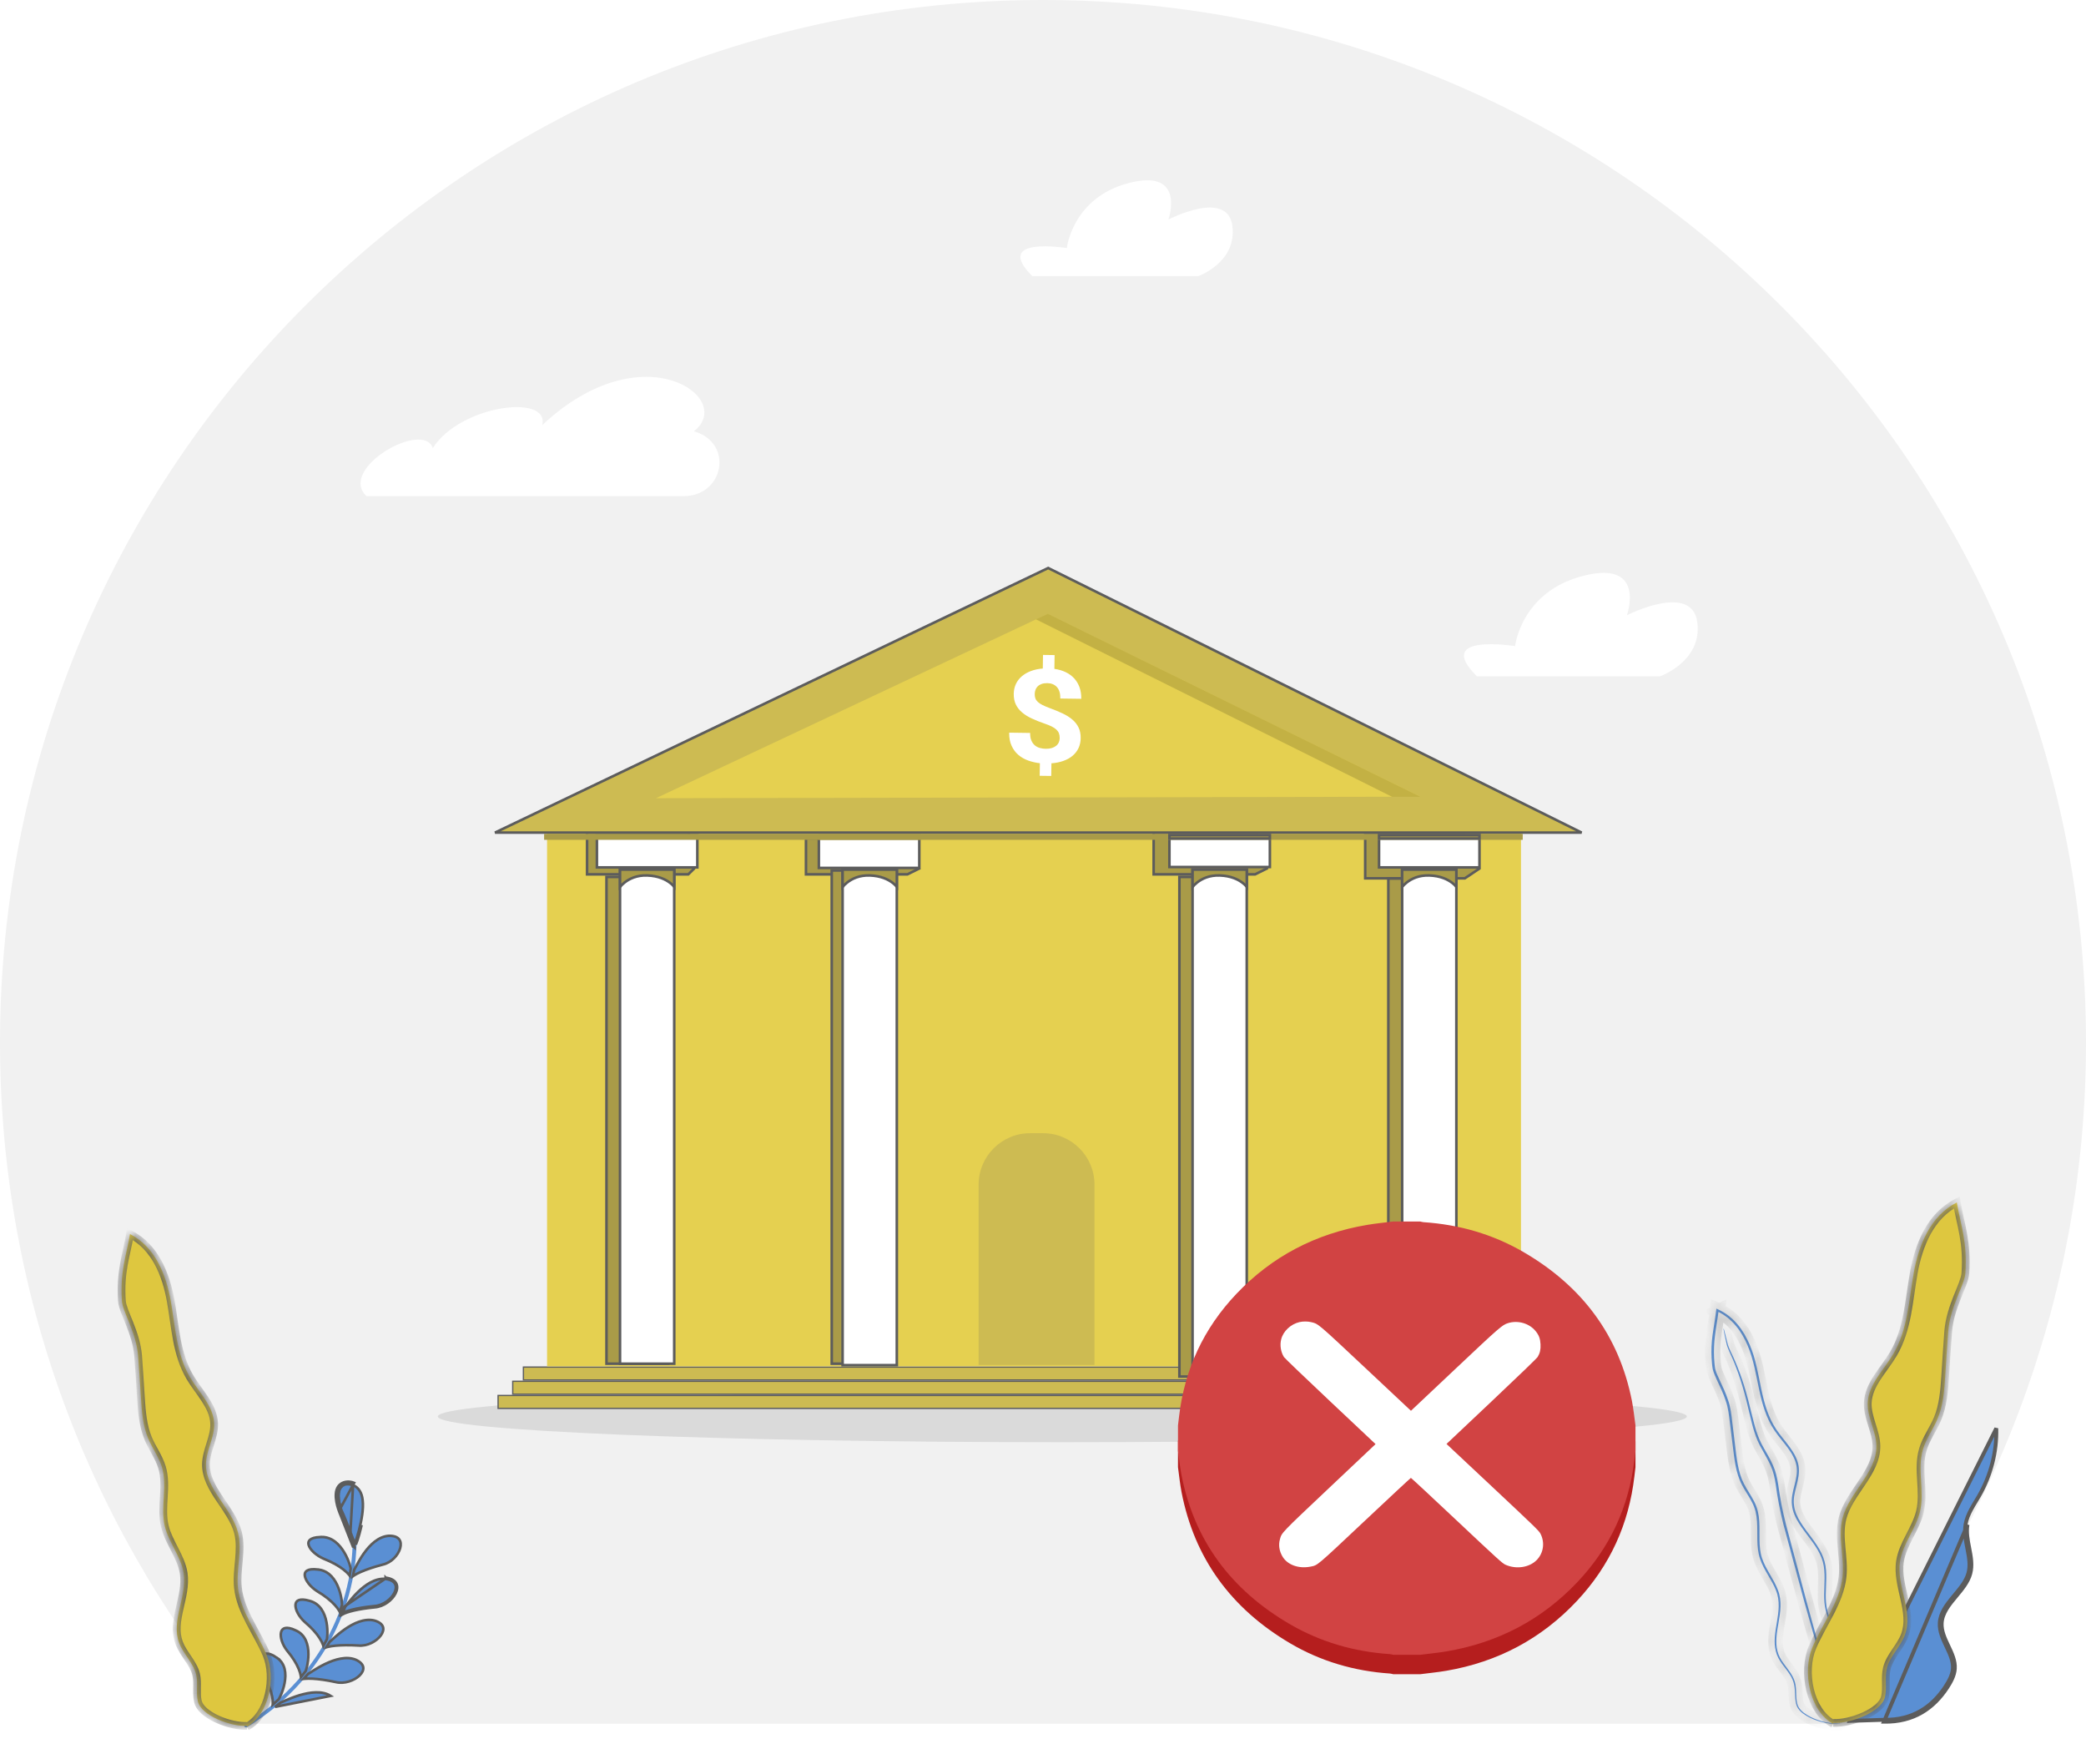 <svg width="162" height="137" viewBox="0 0 162 137" fill="none" xmlns="http://www.w3.org/2000/svg">
<path d="M81 0C36.265 0 0 36.254 0 80.976C0 101.19 7.409 119.675 19.66 133.863H142.34C154.591 119.675 162 101.19 162 80.976C162 36.254 125.735 0 81 0Z" fill="#F1F1F1"/>
<path d="M131 110C131 111.105 109.286 112 82.5 112C55.714 112 34 111.105 34 110C34 108.895 55.714 108 82.5 108C109.286 108 131 108.895 131 110Z" fill="#DADADA"/>
<path d="M80.167 21.439H93.068C93.068 21.439 96.093 20.365 95.702 17.519C95.31 14.674 90.743 17.045 90.743 17.045C90.743 17.045 92.129 13.074 87.704 14.202C83.282 15.327 82.85 19.264 82.85 19.264C82.85 19.264 77.04 18.309 80.167 21.441V21.439Z" fill="white"/>
<path d="M114.71 52.524H128.908C128.908 52.524 132.238 51.364 131.807 48.289C131.376 45.214 126.349 47.776 126.349 47.776C126.349 47.776 127.872 43.486 123.004 44.705C118.135 45.92 117.661 50.174 117.661 50.174C117.661 50.174 111.265 49.142 114.706 52.524H114.71Z" fill="white"/>
<path d="M28.462 38.532H53.065C56.216 38.532 56.976 34.476 54 33.526C53.962 33.513 53.924 33.501 53.886 33.491C57.179 30.97 49.953 25.652 42.109 33.015C42.719 30.561 35.745 31.446 33.613 34.795C32.857 32.596 26.203 36.416 28.468 38.535L28.462 38.532Z" fill="white"/>
<path d="M40.649 107.166V106.163H121.423V107.166H40.649Z" fill="#CDBB52" stroke="#5C5C5C" stroke-width="0.1"/>
<path d="M39.819 108.269V107.266H122.251V108.269H39.819Z" fill="#CDBB52" stroke="#5C5C5C" stroke-width="0.1"/>
<path d="M38.682 109.371V108.368H123.39V109.371H38.682Z" fill="#CDBB52" stroke="#5C5C5C" stroke-width="0.1"/>
<path d="M118.121 63.953H42.486V106.113H80.303H118.121V63.953Z" fill="#E5D050"/>
<path d="M76 92C76 89.791 77.791 88 80 88H81C83.209 88 85 89.791 85 92V106H76V92Z" fill="#CDBB52"/>
<path d="M106.023 68.209V64.834H113.723L114.875 67.463L113.758 68.209H106.023Z" fill="#A99B48" stroke="#5C5C5C" stroke-width="0.2"/>
<path d="M89.593 67.9V64.1H97.418L98.381 67.448L97.47 67.9H89.593Z" fill="#A99B48" stroke="#5C5C5C" stroke-width="0.2"/>
<path d="M91.593 106.9V68.1H96.393V106.9H91.593Z" fill="#A99B48" stroke="#5C5C5C" stroke-width="0.2"/>
<path d="M107.819 106.348V68.222H112.029V106.348H107.819Z" fill="#A99B48" stroke="#5C5C5C" stroke-width="0.2"/>
<path d="M45.593 67.9V64.1H53.407L53.894 67.464L53.452 67.9H45.593Z" fill="#A99B48" stroke="#5C5C5C" stroke-width="0.2"/>
<path d="M47.1 105.9V68.1H51.9V105.9H47.1Z" fill="#A99B48" stroke="#5C5C5C" stroke-width="0.2"/>
<path d="M90.819 67.33V64.857H98.619V67.33H90.819Z" fill="white" stroke="#5C5C5C" stroke-width="0.2"/>
<path d="M92.614 106.013V67.529H96.824V106.013H92.614Z" fill="white" stroke="#5C5C5C" stroke-width="0.2"/>
<path d="M81.402 44.111L122.83 64.657H38.441L81.402 44.111Z" fill="#CDBB52" stroke="#5C5C5C" stroke-width="0.2"/>
<path d="M50.94 61.987L110.314 61.869L81.373 47.669L50.94 61.987Z" fill="#E5D050"/>
<path d="M62.593 67.9V65.1H70.426L71.373 67.452L70.47 67.9H62.593Z" fill="#A99B48" stroke="#5C5C5C" stroke-width="0.2"/>
<path d="M64.593 105.9V67.6H68.393V105.9H64.593Z" fill="#A99B48" stroke="#5C5C5C" stroke-width="0.2"/>
<path d="M46.356 67.359V64.857H54.156V67.359H46.356Z" fill="white" stroke="#5C5C5C" stroke-width="0.2"/>
<path d="M48.151 105.9V67.558H52.361V105.9H48.151Z" fill="white" stroke="#5C5C5C" stroke-width="0.2"/>
<path d="M63.593 67.4V65.1H71.393V67.4H63.593Z" fill="white" stroke="#5C5C5C" stroke-width="0.2"/>
<path d="M65.437 106.013V67.529H69.647V106.013H65.437Z" fill="white" stroke="#5C5C5C" stroke-width="0.2"/>
<path d="M107.097 67.359V64.857H114.897V67.359H107.097Z" fill="white" stroke="#5C5C5C" stroke-width="0.2"/>
<path d="M108.892 106.462V67.558H113.102V106.462H108.892Z" fill="white" stroke="#5C5C5C" stroke-width="0.2"/>
<path d="M82.296 57.316C82.298 57.178 82.279 57.056 82.24 56.95C82.2 56.845 82.134 56.748 82.042 56.661C81.95 56.574 81.829 56.494 81.682 56.419C81.535 56.345 81.355 56.271 81.143 56.2C80.776 56.073 80.444 55.941 80.146 55.803C79.847 55.666 79.593 55.509 79.382 55.331C79.17 55.154 79.007 54.948 78.893 54.712C78.778 54.477 78.723 54.198 78.728 53.875C78.733 53.596 78.789 53.342 78.898 53.112C79.006 52.883 79.16 52.685 79.358 52.516C79.556 52.348 79.791 52.212 80.065 52.109C80.34 52.006 80.645 51.941 80.984 51.916L81 50.86L81.901 50.872L81.884 51.943C82.206 51.987 82.498 52.072 82.759 52.197C83.02 52.322 83.241 52.484 83.422 52.68C83.603 52.877 83.741 53.109 83.837 53.374C83.932 53.641 83.977 53.939 83.972 54.267L82.345 54.245C82.351 53.85 82.262 53.553 82.08 53.355C81.897 53.157 81.65 53.056 81.338 53.051C81.169 53.049 81.023 53.069 80.901 53.112C80.778 53.155 80.677 53.215 80.597 53.291C80.517 53.367 80.457 53.457 80.418 53.562C80.379 53.667 80.359 53.78 80.357 53.902C80.355 54.023 80.372 54.133 80.408 54.233C80.444 54.332 80.507 54.424 80.598 54.51C80.689 54.595 80.81 54.675 80.961 54.751C81.112 54.827 81.299 54.906 81.523 54.989C81.885 55.122 82.215 55.258 82.511 55.397C82.807 55.536 83.061 55.695 83.272 55.874C83.484 56.053 83.647 56.26 83.761 56.495C83.876 56.731 83.931 57.008 83.926 57.327C83.921 57.617 83.864 57.876 83.754 58.105C83.643 58.334 83.489 58.531 83.291 58.696C83.093 58.861 82.856 58.993 82.578 59.091C82.301 59.189 81.993 59.251 81.655 59.276L81.639 60.258L80.744 60.246L80.759 59.269C80.447 59.234 80.147 59.166 79.858 59.063C79.568 58.961 79.313 58.815 79.09 58.626C78.868 58.437 78.691 58.2 78.561 57.915C78.43 57.63 78.367 57.291 78.374 56.896L80.001 56.918C79.997 57.152 80.029 57.347 80.096 57.504C80.163 57.661 80.254 57.788 80.369 57.883C80.484 57.979 80.616 58.047 80.763 58.086C80.911 58.126 81.062 58.147 81.215 58.149C81.392 58.151 81.547 58.132 81.681 58.091C81.815 58.05 81.927 57.992 82.019 57.918C82.11 57.844 82.179 57.755 82.226 57.652C82.273 57.549 82.297 57.437 82.299 57.315L82.296 57.316Z" fill="white"/>
<path d="M52.362 67.529V68.864C52.286 68.776 52.185 68.675 52.055 68.573C51.699 68.295 51.127 68.015 50.26 67.985L50.26 67.985C49.455 67.957 48.881 68.24 48.509 68.531C48.357 68.651 48.238 68.772 48.151 68.873L48.152 67.529H52.362Z" fill="#A99B48" stroke="#5C5C5C" stroke-width="0.2"/>
<path d="M69.648 67.529V68.864C69.572 68.776 69.471 68.675 69.341 68.573C68.985 68.295 68.413 68.015 67.546 67.985L67.546 67.985C66.742 67.957 66.168 68.24 65.796 68.531C65.643 68.651 65.524 68.772 65.438 68.873L65.438 67.529H69.648Z" fill="#A99B48" stroke="#5C5C5C" stroke-width="0.2"/>
<path d="M92.972 68.531C92.82 68.651 92.701 68.771 92.615 68.872V67.529H96.825V68.864C96.749 68.776 96.648 68.675 96.518 68.573C96.161 68.295 95.59 68.015 94.723 67.985L94.723 67.985C93.918 67.957 93.344 68.24 92.972 68.531Z" fill="#A99B48" stroke="#5C5C5C" stroke-width="0.2"/>
<path d="M113.1 67.529V68.863C113.025 68.776 112.924 68.675 112.794 68.573C112.438 68.295 111.866 68.015 110.999 67.985L110.999 67.985C110.194 67.957 109.621 68.24 109.248 68.531C109.096 68.651 108.977 68.772 108.89 68.873V67.529H113.1Z" fill="#A99B48" stroke="#5C5C5C" stroke-width="0.2"/>
<path d="M118.256 64.753H42.256V65.219H118.256V64.753Z" fill="#A99B48"/>
<path d="M71.544 64.753H63.544V65.219H71.544V64.753Z" fill="#A99B48"/>
<path d="M90.819 65.118V64.853H98.619V65.118H90.819Z" fill="#A99B48" stroke="#5C5C5C" stroke-width="0.2"/>
<path d="M107.097 65.118V64.853H114.897V65.118H107.097Z" fill="#A99B48" stroke="#5C5C5C" stroke-width="0.2"/>
<path d="M80.459 48.1L108.105 61.874L110.315 61.877L81.373 47.669L80.459 48.1Z" fill="black" fill-opacity="0.15"/>
<g filter="url(#filter0_d_2621_53790)">
<path d="M108.207 89H110.288C110.378 89.019 110.466 89.049 110.556 89.055C113.335 89.243 115.935 90.007 118.307 91.405C122.909 94.116 125.742 98.025 126.735 103.139C126.86 103.779 126.921 104.431 127.012 105.077V107.078C126.984 107.318 126.955 107.557 126.927 107.798C126.501 111.473 125.041 114.714 122.465 117.463C119.729 120.38 116.339 122.202 112.307 122.889C111.639 123.003 110.961 123.067 110.288 123.154H108.206C108.116 123.136 108.028 123.106 107.938 123.1C105.159 122.911 102.559 122.147 100.187 120.749C95.586 118.039 92.753 114.13 91.76 109.016C91.635 108.376 91.574 107.725 91.483 107.078V105.077C91.511 104.837 91.54 104.598 91.568 104.357C91.993 100.682 93.453 97.441 96.03 94.692C98.765 91.774 102.155 89.952 106.187 89.266C106.855 89.151 107.533 89.087 108.207 89Z" fill="#B51E1E"/>
<path d="M108.207 87.996H110.289C110.378 88.014 110.466 88.044 110.556 88.05C113.336 88.236 115.935 88.989 118.307 90.365C122.909 93.037 125.742 96.888 126.736 101.927C126.86 102.557 126.922 103.199 127.012 103.836V105.807C126.984 106.044 126.956 106.28 126.927 106.517C126.502 110.137 125.042 113.331 122.465 116.039C119.73 118.914 116.34 120.709 112.307 121.385C111.639 121.498 110.962 121.561 110.288 121.647H108.206C108.117 121.628 108.028 121.599 107.938 121.593C105.159 121.407 102.56 120.654 100.188 119.277C95.586 116.607 92.754 112.756 91.76 107.717C91.635 107.086 91.574 106.445 91.483 105.808V103.836C91.511 103.6 91.54 103.364 91.568 103.127C91.994 99.506 93.454 96.312 96.03 93.605C98.765 90.729 102.155 88.934 106.187 88.258C106.856 88.145 107.533 88.082 108.207 87.996Z" fill="#D14343"/>
<path fill-rule="evenodd" clip-rule="evenodd" d="M100.919 95.809C100.239 95.965 99.652 96.519 99.496 97.152C99.383 97.607 99.467 98.136 99.715 98.527C99.768 98.612 101.391 100.167 103.32 101.983L106.827 105.284L103.269 108.643C99.439 112.26 99.546 112.149 99.398 112.683C99.279 113.114 99.343 113.564 99.584 113.989C99.963 114.659 100.848 114.984 101.786 114.797C102.344 114.686 102.198 114.809 106.007 111.225C107.946 109.401 109.55 107.908 109.572 107.908C109.593 107.908 111.198 109.4 113.137 111.224C116.406 114.3 116.682 114.549 116.923 114.655C117.751 115.019 118.754 114.871 119.328 114.3C119.867 113.763 119.991 112.942 119.639 112.25C119.523 112.021 119.243 111.749 115.925 108.637L112.336 105.272L115.827 101.977C118.001 99.924 119.356 98.617 119.419 98.511C119.596 98.216 119.658 97.939 119.638 97.535C119.616 97.1 119.52 96.837 119.268 96.521C118.775 95.904 117.881 95.644 117.103 95.892C116.66 96.034 116.457 96.21 112.979 99.489L109.576 102.696L106.069 99.406C102.303 95.873 102.395 95.951 101.839 95.815C101.562 95.747 101.2 95.745 100.919 95.809Z" fill="white"/>
</g>
<path d="M18.996 134.09C19.044 134.147 19.132 134.162 19.197 134.121C24.691 130.767 27.94 124.916 27.677 118.853C27.675 118.777 27.605 118.718 27.52 118.72C27.438 118.723 27.373 118.787 27.376 118.865C27.633 124.833 24.435 130.591 19.029 133.891C18.959 133.934 18.942 134.019 18.988 134.083C18.988 134.086 18.993 134.088 18.996 134.093V134.09Z" fill="#5A8FD3"/>
<path d="M21.472 128.715L21.471 128.715L21.474 128.717C22.175 129.168 22.24 129.971 22.102 130.696C22.034 131.056 21.917 131.386 21.813 131.626C21.761 131.745 21.713 131.841 21.676 131.905C21.66 131.932 21.647 131.953 21.638 131.966L21.617 131.985C21.474 132.12 21.329 132.252 21.181 132.382C21.184 132.357 21.185 132.331 21.186 132.305C21.193 132.14 21.175 131.944 21.131 131.727C21.042 131.293 20.846 130.764 20.516 130.194C20.371 129.92 20.281 129.629 20.248 129.362C20.215 129.093 20.241 128.856 20.319 128.688C20.394 128.524 20.515 128.427 20.689 128.414C20.872 128.4 21.13 128.477 21.472 128.715Z" fill="#5A8FD3" stroke="#5C5C5C" stroke-width="0.2"/>
<path d="M24.528 131.422C24.953 131.413 25.353 131.488 25.681 131.698L21.362 132.552C21.505 132.442 21.647 132.33 21.787 132.215C21.797 132.213 21.807 132.209 21.815 132.207C21.839 132.198 21.872 132.184 21.909 132.168C21.942 132.154 21.981 132.137 22.025 132.118C22.032 132.114 22.039 132.111 22.047 132.108C22.1 132.084 22.159 132.058 22.225 132.03C22.49 131.916 22.852 131.768 23.256 131.647C23.66 131.526 24.103 131.431 24.528 131.422Z" fill="#5A8FD3" stroke="#5C5C5C" stroke-width="0.2"/>
<path d="M22.305 128.197C22.11 127.951 21.967 127.679 21.885 127.422C21.802 127.163 21.783 126.928 21.827 126.753C21.87 126.583 21.97 126.471 22.136 126.432C22.313 126.39 22.581 126.427 22.962 126.609L22.964 126.606L22.963 126.61C23.737 126.948 23.95 127.727 23.952 128.456C23.952 128.818 23.9 129.159 23.843 129.409C23.815 129.534 23.785 129.635 23.762 129.703C23.751 129.734 23.742 129.756 23.735 129.77L23.722 129.788C23.608 129.94 23.491 130.09 23.372 130.239C23.37 130.213 23.366 130.187 23.362 130.16C23.336 129.997 23.282 129.809 23.197 129.604C23.027 129.193 22.735 128.706 22.305 128.197Z" fill="#5A8FD3" stroke="#5C5C5C" stroke-width="0.2"/>
<path d="M23.656 130.37C23.629 130.372 23.603 130.375 23.578 130.378C23.696 130.25 23.813 130.119 23.928 129.987C23.937 129.983 23.946 129.979 23.953 129.975C23.975 129.963 24.005 129.945 24.038 129.924C24.068 129.905 24.104 129.882 24.144 129.856C24.15 129.852 24.156 129.848 24.162 129.844C24.209 129.814 24.263 129.779 24.322 129.741C24.559 129.59 24.887 129.392 25.261 129.213C26.015 128.851 26.924 128.584 27.654 128.899C28.037 129.082 28.187 129.296 28.211 129.491C28.236 129.69 28.134 129.909 27.927 130.111C27.511 130.517 26.732 130.791 26.07 130.626L26.07 130.626L26.067 130.625C25.372 130.476 24.765 130.39 24.283 130.364C24.042 130.351 23.831 130.353 23.656 130.37Z" fill="#5A8FD3" stroke="#5C5C5C" stroke-width="0.2"/>
<path d="M24.038 124.314L24.038 124.314L24.041 124.315C24.868 124.53 25.222 125.266 25.357 125.983C25.424 126.338 25.434 126.681 25.424 126.935C25.419 127.062 25.409 127.165 25.398 127.235C25.393 127.264 25.389 127.286 25.385 127.301L25.374 127.324C25.291 127.49 25.204 127.655 25.114 127.819C25.106 127.792 25.097 127.764 25.087 127.736C25.032 127.58 24.943 127.405 24.822 127.216C24.579 126.84 24.201 126.406 23.684 125.973C23.446 125.76 23.255 125.515 23.126 125.275C22.997 125.033 22.935 124.804 22.947 124.625C22.958 124.453 23.035 124.329 23.191 124.266C23.357 124.199 23.629 124.194 24.038 124.314Z" fill="#5A8FD3" stroke="#5C5C5C" stroke-width="0.2"/>
<path d="M25.422 127.901C25.395 127.908 25.368 127.915 25.342 127.923C25.435 127.778 25.526 127.632 25.615 127.485C25.623 127.48 25.63 127.475 25.636 127.47C25.656 127.455 25.681 127.433 25.711 127.407C25.737 127.383 25.767 127.355 25.802 127.324C25.807 127.319 25.812 127.315 25.817 127.31C25.858 127.273 25.904 127.23 25.956 127.184C26.162 127 26.448 126.755 26.783 126.522C27.459 126.052 28.305 125.65 29.083 125.847C29.495 125.969 29.683 126.158 29.743 126.347C29.804 126.54 29.744 126.77 29.577 127C29.243 127.461 28.528 127.849 27.846 127.788L27.846 127.788L27.843 127.787C27.13 127.746 26.517 127.753 26.038 127.8C25.799 127.824 25.592 127.858 25.422 127.901Z" fill="#5A8FD3" stroke="#5C5C5C" stroke-width="0.2"/>
<path d="M24.801 121.9V121.897C25.589 122.027 26.041 122.672 26.292 123.329C26.422 123.671 26.495 124.007 26.531 124.26C26.549 124.386 26.558 124.489 26.56 124.561C26.561 124.592 26.56 124.616 26.559 124.631L26.553 124.651C26.501 124.827 26.446 125.002 26.388 125.176C26.376 125.15 26.362 125.124 26.347 125.098C26.264 124.954 26.145 124.795 25.991 124.628C25.683 124.294 25.231 123.925 24.643 123.578C24.37 123.405 24.137 123.192 23.966 122.974C23.794 122.755 23.692 122.538 23.671 122.359C23.65 122.187 23.704 122.054 23.844 121.969C23.995 121.877 24.262 121.83 24.688 121.885L24.801 121.9Z" fill="#5A8FD3" stroke="#5C5C5C" stroke-width="0.2"/>
<path d="M26.624 125.243C26.573 125.267 26.526 125.292 26.484 125.318C26.558 125.145 26.629 124.97 26.696 124.793L29.905 122.61M26.624 125.243C26.604 125.291 26.583 125.339 26.563 125.387C26.97 125.155 27.864 124.941 29.079 124.823C30.524 124.73 31.736 122.751 29.95 122.516L29.947 122.513L29.947 122.519L29.941 122.586L29.938 122.613C29.938 122.613 29.937 122.613 29.937 122.613C29.926 122.612 29.916 122.611 29.905 122.61M26.624 125.243C26.69 125.085 26.753 124.926 26.813 124.766C26.82 124.76 26.826 124.754 26.83 124.749C26.847 124.731 26.869 124.705 26.893 124.675C26.914 124.648 26.94 124.615 26.969 124.578C26.973 124.573 26.976 124.568 26.98 124.563C27.014 124.52 27.052 124.471 27.094 124.418C27.264 124.205 27.502 123.919 27.79 123.637C28.363 123.076 29.113 122.553 29.905 122.61M26.624 125.243C26.65 125.231 26.676 125.219 26.704 125.207C26.863 125.139 27.062 125.074 27.293 125.014C27.756 124.894 28.36 124.793 29.069 124.723L29.073 124.723L29.073 124.723C29.756 124.679 30.39 124.185 30.636 123.679C30.759 123.427 30.777 123.19 30.682 123.009C30.588 122.829 30.366 122.671 29.937 122.615L29.905 122.611L29.905 122.61" fill="#5A8FD3" stroke="#5C5C5C" stroke-width="0.2"/>
<path d="M27.22 121.733C27.227 121.763 27.231 121.786 27.232 121.801L27.23 121.823C27.21 122.003 27.188 122.184 27.162 122.365C27.145 122.342 27.127 122.318 27.107 122.294C27 122.165 26.854 122.026 26.672 121.885C26.309 121.602 25.797 121.307 25.154 121.055C24.854 120.926 24.585 120.75 24.377 120.56C24.167 120.369 24.026 120.169 23.972 119.993C23.92 119.823 23.95 119.683 24.071 119.577C24.202 119.463 24.455 119.374 24.884 119.363L24.982 119.36V119.357C25.792 119.356 26.362 119.932 26.732 120.551C26.923 120.87 27.056 121.194 27.137 121.438C27.178 121.561 27.205 121.662 27.22 121.733Z" fill="#5A8FD3" stroke="#5C5C5C" stroke-width="0.2"/>
<path d="M27.483 122.351C27.457 122.368 27.432 122.384 27.408 122.401C27.444 122.233 27.478 122.065 27.509 121.895C27.515 121.888 27.519 121.881 27.523 121.876C27.537 121.855 27.553 121.826 27.571 121.792C27.588 121.761 27.607 121.724 27.629 121.682C27.632 121.678 27.634 121.673 27.637 121.668C27.662 121.619 27.691 121.565 27.723 121.505C27.852 121.267 28.034 120.946 28.266 120.621C28.736 119.964 29.39 119.32 30.194 119.266C30.626 119.255 30.874 119.377 31.001 119.543C31.129 119.711 31.154 119.951 31.08 120.22C30.93 120.763 30.397 121.352 29.732 121.501L29.732 121.501L29.729 121.502C29.041 121.682 28.465 121.877 28.029 122.068C27.812 122.163 27.628 122.258 27.483 122.351Z" fill="#5A8FD3" stroke="#5C5C5C" stroke-width="0.2"/>
<path d="M27.595 119.776C27.581 119.816 27.568 119.853 27.556 119.887C27.545 119.857 27.534 119.824 27.521 119.79C27.444 119.574 27.334 119.282 27.213 118.968C26.972 118.345 26.683 117.632 26.515 117.273C26.381 116.911 26.286 116.51 26.286 116.162C26.286 115.809 26.381 115.534 26.595 115.388L26.595 115.388L26.596 115.388C26.813 115.236 27.176 115.204 27.503 115.371C27.822 115.534 28.111 115.891 28.166 116.525L28.166 116.525L28.166 116.528C28.243 117.181 28.076 118.088 27.879 118.838C27.781 119.211 27.677 119.542 27.595 119.776Z" fill="#5A8FD3" stroke="#5C5C5C" stroke-width="0.2"/>
<path d="M27.455 115.244C27.137 115.117 26.785 115.144 26.547 115.3L26.598 115.376M27.455 115.244C27.455 115.244 27.455 115.244 27.455 115.244M27.455 115.244L27.422 115.324M27.455 115.244L27.464 115.248C27.461 115.246 27.458 115.245 27.455 115.244M26.598 115.376L26.545 115.301C26.541 115.304 26.536 115.308 26.531 115.311L26.53 115.312L26.53 115.311C26.439 115.373 26.369 115.451 26.316 115.542M26.598 115.376C26.811 115.226 27.136 115.205 27.422 115.324M26.598 115.376C26.134 115.689 26.252 116.563 26.513 117.27C26.693 117.65 26.992 118.395 27.213 118.967L27.422 115.324M26.316 115.542C26.368 115.449 26.436 115.368 26.525 115.304C26.526 115.304 26.526 115.304 26.526 115.304C26.531 115.3 26.536 115.297 26.541 115.293C26.788 115.121 27.15 115.102 27.461 115.231L27.455 115.244M26.316 115.542C26.195 115.749 26.165 116.022 26.186 116.31C26.216 116.715 26.346 117.112 26.414 117.298C26.578 117.648 26.846 118.308 27.078 118.903C27.194 119.202 27.301 119.486 27.382 119.708C27.423 119.818 27.457 119.914 27.482 119.988C27.506 120.059 27.524 120.117 27.531 120.149L27.532 120.159V120.165L27.535 120.168L27.535 120.164L27.544 120.15L27.462 119.914C27.398 119.731 27.29 119.448 27.12 119.003C26.898 118.431 26.601 117.689 26.422 117.313L26.418 117.305L26.419 117.305C26.286 116.945 26.188 116.538 26.184 116.176C26.181 115.945 26.217 115.721 26.316 115.542ZM27.455 115.244L27.422 115.324M26.322 117.337C26.183 116.962 25.783 115.696 26.474 115.229C26.747 115.039 27.149 115.01 27.502 115.155L26.322 117.337ZM26.322 117.337C26.647 118.027 27.394 119.976 27.433 120.168L26.322 117.337ZM27.772 119.579C27.723 119.728 27.677 119.854 27.636 119.953L27.65 119.915C27.762 119.607 27.942 119.046 28.081 118.427C28.068 118.488 28.055 118.549 28.041 118.609C27.956 118.97 27.861 119.307 27.772 119.579ZM27.521 120.181C27.521 120.181 27.521 120.181 27.522 120.18L27.521 120.181Z" fill="#5A8FD3" stroke="#5C5C5C" stroke-width="0.2"/>
<mask id="path-55-inside-1_2621_53790" fill="white">
<path d="M19.166 134.096C20.924 133.141 21.43 130.239 20.695 128.494C19.961 126.749 18.677 125.154 18.479 123.294C18.328 121.865 18.837 120.397 18.479 118.999C17.986 117.112 15.968 115.651 15.994 113.709C16.007 112.619 16.686 111.597 16.629 110.511C16.564 109.177 15.441 108.118 14.75 106.946C13.687 105.146 13.617 103.022 13.255 101.004C12.892 98.987 12.049 96.827 10.096 95.836C9.806 97.55 9.314 98.722 9.469 101.04C9.525 101.873 10.584 103.468 10.727 105.292C10.813 106.381 10.873 107.475 10.947 108.569C11.016 109.631 11.094 110.712 11.509 111.707C11.829 112.469 12.343 113.16 12.58 113.946C13.025 115.426 12.442 117.029 12.801 118.525C13.108 119.797 14.067 120.886 14.266 122.177C14.542 123.985 13.259 125.864 13.916 127.594C14.24 128.45 15.013 129.137 15.229 130.022C15.398 130.709 15.212 131.435 15.367 132.122C15.614 133.231 17.934 134.096 19.17 134.025"/>
</mask>
<path d="M19.166 134.096C20.924 133.141 21.43 130.239 20.695 128.494C19.961 126.749 18.677 125.154 18.479 123.294C18.328 121.865 18.837 120.397 18.479 118.999C17.986 117.112 15.968 115.651 15.994 113.709C16.007 112.619 16.686 111.597 16.629 110.511C16.564 109.177 15.441 108.118 14.75 106.946C13.687 105.146 13.617 103.022 13.255 101.004C12.892 98.987 12.049 96.827 10.096 95.836C9.806 97.55 9.314 98.722 9.469 101.04C9.525 101.873 10.584 103.468 10.727 105.292C10.813 106.381 10.873 107.475 10.947 108.569C11.016 109.631 11.094 110.712 11.509 111.707C11.829 112.469 12.343 113.16 12.58 113.946C13.025 115.426 12.442 117.029 12.801 118.525C13.108 119.797 14.067 120.886 14.266 122.177C14.542 123.985 13.259 125.864 13.916 127.594C14.24 128.45 15.013 129.137 15.229 130.022C15.398 130.709 15.212 131.435 15.367 132.122C15.614 133.231 17.934 134.096 19.17 134.025" fill="#DEC73F"/>
<path d="M18.479 123.294L18.18 123.326L18.18 123.326L18.479 123.294ZM18.479 118.999L18.769 118.923L18.769 118.924L18.479 118.999ZM15.994 113.709L16.294 113.712L16.294 113.713L15.994 113.709ZM16.629 110.511L16.33 110.526L16.33 110.525L16.629 110.511ZM14.75 106.946L15.008 106.793L15.008 106.794L14.75 106.946ZM10.096 95.836L9.8 95.786L9.868 95.384L10.232 95.569L10.096 95.836ZM9.469 101.04L9.17 101.06L9.17 101.06L9.469 101.04ZM10.727 105.292L10.428 105.315L10.428 105.315L10.727 105.292ZM10.947 108.569L11.246 108.548L11.246 108.549L10.947 108.569ZM11.509 111.707L11.232 111.823L11.232 111.823L11.509 111.707ZM12.58 113.946L12.867 113.859L12.868 113.859L12.58 113.946ZM12.801 118.525L12.509 118.596L12.509 118.595L12.801 118.525ZM14.266 122.177L14.562 122.131L14.562 122.132L14.266 122.177ZM13.916 127.594L14.196 127.487L14.196 127.488L13.916 127.594ZM15.229 130.022L14.938 130.093L14.938 130.093L15.229 130.022ZM15.367 132.122L15.66 132.056L15.66 132.057L15.367 132.122ZM19.023 133.832C19.801 133.41 20.331 132.536 20.574 131.521C20.816 130.508 20.757 129.413 20.419 128.61L20.972 128.377C21.369 129.319 21.424 130.548 21.157 131.661C20.892 132.772 20.29 133.827 19.309 134.36L19.023 133.832ZM20.419 128.61C20.057 127.751 19.57 126.949 19.119 126.074C18.678 125.217 18.286 124.313 18.18 123.326L18.777 123.262C18.87 124.135 19.22 124.959 19.653 125.8C20.077 126.623 20.599 127.492 20.972 128.377L20.419 128.61ZM18.18 123.326C18.101 122.575 18.195 121.812 18.258 121.108C18.321 120.389 18.354 119.718 18.188 119.074L18.769 118.924C18.963 119.677 18.919 120.44 18.855 121.161C18.79 121.898 18.705 122.585 18.777 123.263L18.18 123.326ZM18.189 119.075C17.958 118.193 17.372 117.41 16.792 116.541C16.231 115.7 15.68 114.779 15.694 113.705L16.294 113.713C16.282 114.581 16.727 115.362 17.291 116.208C17.838 117.027 18.506 117.918 18.769 118.923L18.189 119.075ZM15.694 113.705C15.701 113.108 15.891 112.534 16.051 112.019C16.217 111.486 16.355 111.008 16.33 110.526L16.929 110.495C16.96 111.099 16.787 111.675 16.624 112.198C16.456 112.737 16.3 113.22 16.294 113.712L15.694 113.705ZM16.33 110.525C16.301 109.939 16.039 109.395 15.673 108.831C15.49 108.549 15.288 108.273 15.082 107.984C14.878 107.699 14.671 107.404 14.491 107.098L15.008 106.794C15.174 107.074 15.367 107.351 15.57 107.636C15.771 107.917 15.984 108.208 16.176 108.504C16.56 109.096 16.893 109.749 16.929 110.496L16.33 110.525ZM14.491 107.098C13.935 106.156 13.644 105.138 13.445 104.114C13.346 103.602 13.269 103.084 13.195 102.574C13.12 102.061 13.049 101.556 12.959 101.057L13.55 100.951C13.642 101.462 13.715 101.978 13.789 102.488C13.863 102.999 13.938 103.503 14.034 103.999C14.226 104.992 14.501 105.935 15.008 106.793L14.491 107.098ZM12.959 101.057C12.6 99.063 11.782 97.028 9.96 96.104L10.232 95.569C12.316 96.627 13.183 98.911 13.55 100.951L12.959 101.057ZM10.392 95.886C10.093 97.651 9.616 98.749 9.768 101.02L9.17 101.06C9.011 98.695 9.519 97.448 9.8 95.786L10.392 95.886ZM9.768 101.02C9.779 101.181 9.842 101.402 9.951 101.695C10.059 101.987 10.195 102.308 10.344 102.684C10.636 103.42 10.951 104.309 11.026 105.268L10.428 105.315C10.36 104.45 10.074 103.63 9.787 102.905C9.646 102.55 9.499 102.202 9.388 101.903C9.278 101.606 9.187 101.315 9.17 101.06L9.768 101.02ZM11.026 105.268C11.112 106.36 11.173 107.46 11.246 108.548L10.648 108.589C10.574 107.49 10.514 106.403 10.428 105.315L11.026 105.268ZM11.246 108.549C11.316 109.618 11.393 110.65 11.786 111.592L11.232 111.823C10.795 110.775 10.716 109.643 10.648 108.588L11.246 108.549ZM11.785 111.591C11.938 111.954 12.136 112.299 12.339 112.675C12.538 113.042 12.739 113.435 12.867 113.859L12.293 114.033C12.184 113.671 12.009 113.325 11.812 112.96C11.618 112.604 11.399 112.222 11.232 111.823L11.785 111.591ZM12.868 113.859C13.108 114.658 13.068 115.48 13.023 116.247C12.976 117.032 12.926 117.759 13.092 118.455L12.509 118.595C12.317 117.795 12.379 116.972 12.424 116.212C12.469 115.434 12.498 114.714 12.293 114.032L12.868 113.859ZM13.092 118.455C13.236 119.048 13.532 119.603 13.841 120.207C14.142 120.797 14.454 121.432 14.562 122.131L13.969 122.223C13.878 121.631 13.611 121.076 13.307 120.48C13.009 119.899 12.673 119.274 12.509 118.596L13.092 118.455ZM14.562 122.132C14.711 123.106 14.439 124.095 14.241 124.981C14.036 125.896 13.903 126.716 14.196 127.487L13.635 127.7C13.271 126.742 13.452 125.758 13.655 124.849C13.865 123.911 14.097 123.057 13.969 122.222L14.562 122.132ZM14.196 127.488C14.343 127.876 14.593 128.228 14.862 128.63C15.122 129.018 15.399 129.451 15.521 129.95L14.938 130.093C14.844 129.708 14.626 129.355 14.364 128.964C14.111 128.588 13.812 128.168 13.635 127.7L14.196 127.488ZM15.521 129.95C15.616 130.337 15.609 130.729 15.603 131.077C15.597 131.438 15.592 131.754 15.66 132.056L15.075 132.188C14.988 131.803 14.998 131.412 15.003 131.067C15.009 130.708 15.011 130.393 14.938 130.093L15.521 129.95ZM15.66 132.057C15.703 132.247 15.842 132.457 16.089 132.671C16.332 132.882 16.657 133.078 17.021 133.243C17.757 133.575 18.597 133.757 19.153 133.725L19.187 134.324C18.507 134.364 17.569 134.149 16.774 133.789C16.374 133.608 15.995 133.384 15.695 133.124C15.398 132.866 15.156 132.552 15.075 132.187L15.66 132.057Z" fill="#5C5C5C" mask="url(#path-55-inside-1_2621_53790)"/>
<path d="M146.301 133.555L143.665 133.64L155.034 110.919C155.081 112.735 154.615 114.563 153.69 116.173C153.617 116.3 153.539 116.429 153.46 116.56C153.328 116.78 153.193 117.003 153.074 117.226C152.881 117.587 152.718 117.968 152.648 118.379L152.648 118.379C152.542 119 152.664 119.629 152.78 120.223C152.788 120.264 152.796 120.304 152.804 120.344C152.928 120.986 153.027 121.589 152.866 122.171L152.866 122.171C152.698 122.786 152.26 123.31 151.801 123.861C151.758 123.912 151.715 123.963 151.673 124.015C151.181 124.608 150.689 125.246 150.643 126.033L150.643 126.034C150.606 126.687 150.894 127.293 151.161 127.857L151.174 127.883C151.452 128.47 151.703 129.013 151.663 129.583L151.663 129.583C151.629 130.068 151.379 130.528 151.088 130.978C150.063 132.531 148.576 133.591 146.309 133.555L146.309 133.555L146.301 133.555ZM152.795 118.404C152.694 118.998 152.812 119.6 152.929 120.201C153.061 120.878 153.192 121.553 153.01 122.211C152.833 122.858 152.374 123.408 151.919 123.953C151.377 124.603 150.84 125.247 150.792 126.042C150.758 126.657 151.031 127.233 151.304 127.809C151.58 128.391 151.856 128.973 151.812 129.593C151.776 130.12 151.506 130.609 151.213 131.06C150.166 132.648 148.634 133.742 146.306 133.705L152.795 118.404Z" fill="#5A8FD3" stroke="#5C5C5C" stroke-width="0.3"/>
<mask id="path-58-inside-2_2621_53790" fill="white">
<path d="M142.871 133.862C142.871 133.862 142.601 133.92 142.084 133.845C141.828 133.812 141.513 133.749 141.156 133.632C140.804 133.515 140.397 133.344 140.013 133.059C139.825 132.913 139.642 132.729 139.542 132.487C139.445 132.245 139.427 131.981 139.409 131.71C139.395 131.438 139.395 131.154 139.34 130.866C139.29 130.578 139.171 130.298 138.993 130.03C138.654 129.491 138.096 128.981 137.918 128.246C137.721 127.527 137.863 126.746 137.996 125.965C138.128 125.183 138.256 124.331 137.927 123.516C137.621 122.702 136.994 121.966 136.683 121.047C136.372 120.12 136.519 119.121 136.45 118.139C136.418 117.646 136.317 117.149 136.08 116.693C135.851 116.234 135.531 115.799 135.279 115.31C134.772 114.329 134.685 113.217 134.548 112.127C134.479 111.579 134.41 111.024 134.342 110.464C134.273 109.9 134.218 109.34 134.026 108.797C133.853 108.249 133.596 107.723 133.345 107.184C133.221 106.912 133.093 106.641 133.016 106.344C132.961 106.039 132.942 105.751 132.924 105.45C132.892 104.852 132.92 104.246 133.002 103.649C133.08 103.047 133.199 102.454 133.267 101.848L133.281 101.744L133.295 101.623L133.413 101.677C134.022 101.957 134.548 102.37 134.95 102.859C135.357 103.344 135.654 103.891 135.892 104.447C136.368 105.567 136.542 106.737 136.779 107.856C137.013 108.976 137.324 110.075 137.95 111.007C138.261 111.471 138.641 111.893 138.97 112.348C139.299 112.799 139.592 113.292 139.679 113.831C139.848 114.934 139.185 115.9 139.322 116.877C139.372 117.362 139.583 117.813 139.843 118.227C140.104 118.645 140.406 119.029 140.694 119.418C140.982 119.806 141.256 120.199 141.458 120.621C141.663 121.039 141.778 121.49 141.81 121.924C141.878 122.802 141.741 123.638 141.81 124.423C141.869 125.213 142.171 125.923 142.514 126.562C142.857 127.202 143.241 127.782 143.566 128.342C143.726 128.622 143.877 128.898 143.996 129.174C144.124 129.449 144.188 129.729 144.247 129.997C144.339 130.536 144.33 131.041 144.27 131.484C144.147 132.378 143.781 133.018 143.456 133.381C143.383 133.477 143.296 133.544 143.227 133.611C143.159 133.678 143.095 133.72 143.04 133.757C142.935 133.828 142.875 133.862 142.875 133.862C142.862 133.849 143.109 133.728 143.429 133.364C143.744 133.001 144.092 132.362 144.202 131.48C144.261 131.041 144.261 130.544 144.165 130.014C144.106 129.75 144.042 129.475 143.913 129.211C143.79 128.944 143.644 128.668 143.479 128.392C143.154 127.837 142.766 127.26 142.413 126.612C142.066 125.969 141.75 125.242 141.686 124.436C141.613 123.633 141.746 122.798 141.673 121.937C141.641 121.507 141.531 121.08 141.33 120.675C141.133 120.27 140.863 119.881 140.575 119.497C140.287 119.113 139.981 118.724 139.711 118.298C139.445 117.876 139.221 117.404 139.167 116.89C139.029 115.849 139.688 114.876 139.519 113.852C139.436 113.347 139.162 112.874 138.837 112.432C138.513 111.989 138.133 111.563 137.808 111.086C137.159 110.129 136.848 109.01 136.61 107.886C136.368 106.762 136.194 105.6 135.728 104.506C135.494 103.962 135.206 103.428 134.808 102.96C134.42 102.487 133.921 102.091 133.34 101.823L133.473 101.756L133.459 101.861C133.386 102.471 133.267 103.068 133.194 103.662C133.112 104.255 133.089 104.848 133.116 105.437C133.135 105.726 133.153 106.031 133.203 106.306C133.272 106.582 133.4 106.85 133.523 107.117C133.775 107.652 134.031 108.191 134.209 108.746C134.406 109.302 134.465 109.883 134.529 110.439C134.598 110.998 134.667 111.554 134.731 112.106C134.868 113.2 134.955 114.295 135.444 115.239C135.686 115.711 136.002 116.146 136.24 116.622C136.487 117.099 136.592 117.621 136.624 118.122C136.688 119.129 136.542 120.111 136.839 121.001C137.136 121.887 137.758 122.626 138.069 123.466C138.407 124.314 138.266 125.196 138.128 125.973C137.991 126.759 137.854 127.519 138.037 128.213C138.202 128.91 138.746 129.42 139.089 129.972C139.267 130.247 139.395 130.544 139.441 130.841C139.491 131.137 139.487 131.422 139.5 131.693C139.514 131.961 139.532 132.224 139.624 132.449C139.715 132.675 139.889 132.851 140.067 132.997C140.438 133.277 140.836 133.452 141.183 133.573C141.535 133.695 141.846 133.761 142.098 133.799C142.349 133.841 142.546 133.845 142.679 133.849C142.811 133.845 142.88 133.849 142.88 133.849L142.871 133.862Z"/>
</mask>
<path d="M142.871 133.862C142.871 133.862 142.601 133.92 142.084 133.845C141.828 133.812 141.513 133.749 141.156 133.632C140.804 133.515 140.397 133.344 140.013 133.059C139.825 132.913 139.642 132.729 139.542 132.487C139.445 132.245 139.427 131.981 139.409 131.71C139.395 131.438 139.395 131.154 139.34 130.866C139.29 130.578 139.171 130.298 138.993 130.03C138.654 129.491 138.096 128.981 137.918 128.246C137.721 127.527 137.863 126.746 137.996 125.965C138.128 125.183 138.256 124.331 137.927 123.516C137.621 122.702 136.994 121.966 136.683 121.047C136.372 120.12 136.519 119.121 136.45 118.139C136.418 117.646 136.317 117.149 136.08 116.693C135.851 116.234 135.531 115.799 135.279 115.31C134.772 114.329 134.685 113.217 134.548 112.127C134.479 111.579 134.41 111.024 134.342 110.464C134.273 109.9 134.218 109.34 134.026 108.797C133.853 108.249 133.596 107.723 133.345 107.184C133.221 106.912 133.093 106.641 133.016 106.344C132.961 106.039 132.942 105.751 132.924 105.45C132.892 104.852 132.92 104.246 133.002 103.649C133.08 103.047 133.199 102.454 133.267 101.848L133.281 101.744L133.295 101.623L133.413 101.677C134.022 101.957 134.548 102.37 134.95 102.859C135.357 103.344 135.654 103.891 135.892 104.447C136.368 105.567 136.542 106.737 136.779 107.856C137.013 108.976 137.324 110.075 137.95 111.007C138.261 111.471 138.641 111.893 138.97 112.348C139.299 112.799 139.592 113.292 139.679 113.831C139.848 114.934 139.185 115.9 139.322 116.877C139.372 117.362 139.583 117.813 139.843 118.227C140.104 118.645 140.406 119.029 140.694 119.418C140.982 119.806 141.256 120.199 141.458 120.621C141.663 121.039 141.778 121.49 141.81 121.924C141.878 122.802 141.741 123.638 141.81 124.423C141.869 125.213 142.171 125.923 142.514 126.562C142.857 127.202 143.241 127.782 143.566 128.342C143.726 128.622 143.877 128.898 143.996 129.174C144.124 129.449 144.188 129.729 144.247 129.997C144.339 130.536 144.33 131.041 144.27 131.484C144.147 132.378 143.781 133.018 143.456 133.381C143.383 133.477 143.296 133.544 143.227 133.611C143.159 133.678 143.095 133.72 143.04 133.757C142.935 133.828 142.875 133.862 142.875 133.862C142.862 133.849 143.109 133.728 143.429 133.364C143.744 133.001 144.092 132.362 144.202 131.48C144.261 131.041 144.261 130.544 144.165 130.014C144.106 129.75 144.042 129.475 143.913 129.211C143.79 128.944 143.644 128.668 143.479 128.392C143.154 127.837 142.766 127.26 142.413 126.612C142.066 125.969 141.75 125.242 141.686 124.436C141.613 123.633 141.746 122.798 141.673 121.937C141.641 121.507 141.531 121.08 141.33 120.675C141.133 120.27 140.863 119.881 140.575 119.497C140.287 119.113 139.981 118.724 139.711 118.298C139.445 117.876 139.221 117.404 139.167 116.89C139.029 115.849 139.688 114.876 139.519 113.852C139.436 113.347 139.162 112.874 138.837 112.432C138.513 111.989 138.133 111.563 137.808 111.086C137.159 110.129 136.848 109.01 136.61 107.886C136.368 106.762 136.194 105.6 135.728 104.506C135.494 103.962 135.206 103.428 134.808 102.96C134.42 102.487 133.921 102.091 133.34 101.823L133.473 101.756L133.459 101.861C133.386 102.471 133.267 103.068 133.194 103.662C133.112 104.255 133.089 104.848 133.116 105.437C133.135 105.726 133.153 106.031 133.203 106.306C133.272 106.582 133.4 106.85 133.523 107.117C133.775 107.652 134.031 108.191 134.209 108.746C134.406 109.302 134.465 109.883 134.529 110.439C134.598 110.998 134.667 111.554 134.731 112.106C134.868 113.2 134.955 114.295 135.444 115.239C135.686 115.711 136.002 116.146 136.24 116.622C136.487 117.099 136.592 117.621 136.624 118.122C136.688 119.129 136.542 120.111 136.839 121.001C137.136 121.887 137.758 122.626 138.069 123.466C138.407 124.314 138.266 125.196 138.128 125.973C137.991 126.759 137.854 127.519 138.037 128.213C138.202 128.91 138.746 129.42 139.089 129.972C139.267 130.247 139.395 130.544 139.441 130.841C139.491 131.137 139.487 131.422 139.5 131.693C139.514 131.961 139.532 132.224 139.624 132.449C139.715 132.675 139.889 132.851 140.067 132.997C140.438 133.277 140.836 133.452 141.183 133.573C141.535 133.695 141.846 133.761 142.098 133.799C142.349 133.841 142.546 133.845 142.679 133.849C142.811 133.845 142.88 133.849 142.88 133.849L142.871 133.862Z" fill="#5A8FD3"/>
<path d="M142.871 133.862L142.977 134.35L143.163 134.31L143.275 134.156L142.871 133.862ZM142.084 133.845L142.156 133.35L142.149 133.349L142.084 133.845ZM141.156 133.632L140.998 134.106L141 134.107L141.156 133.632ZM140.013 133.059L139.705 133.454L139.715 133.461L140.013 133.059ZM139.542 132.487L139.077 132.671L139.08 132.679L139.542 132.487ZM139.409 131.71L138.909 131.735L138.91 131.743L139.409 131.71ZM139.34 130.866L138.848 130.952L138.849 130.959L139.34 130.866ZM138.993 130.03L138.569 130.296L138.577 130.308L138.993 130.03ZM137.918 128.246L138.404 128.128L138.402 128.121L138.4 128.114L137.918 128.246ZM137.927 123.516L137.459 123.692L137.464 123.704L137.927 123.516ZM136.683 121.047L136.209 121.206L136.21 121.207L136.683 121.047ZM136.45 118.139L135.951 118.171L135.951 118.174L136.45 118.139ZM136.08 116.693L135.632 116.916L135.636 116.925L136.08 116.693ZM135.279 115.31L135.724 115.082L135.723 115.081L135.279 115.31ZM134.548 112.127L134.052 112.189L134.052 112.189L134.548 112.127ZM134.342 110.464L133.845 110.524L133.846 110.524L134.342 110.464ZM134.026 108.797L133.55 108.948L133.552 108.956L133.555 108.963L134.026 108.797ZM133.345 107.184L132.89 107.391L132.892 107.395L133.345 107.184ZM133.016 106.344L132.524 106.432L132.527 106.452L132.532 106.471L133.016 106.344ZM132.924 105.45L132.425 105.477L132.425 105.48L132.924 105.45ZM133.002 103.649L133.497 103.717L133.498 103.713L133.002 103.649ZM133.267 101.848L132.771 101.783L132.77 101.792L133.267 101.848ZM133.281 101.744L133.777 101.809L133.778 101.8L133.281 101.744ZM133.295 101.623L133.502 101.168L132.875 100.881L132.798 101.566L133.295 101.623ZM133.413 101.677L133.623 101.223L133.621 101.222L133.413 101.677ZM134.95 102.859L134.564 103.177L134.567 103.181L134.95 102.859ZM135.892 104.447L136.352 104.252L136.352 104.25L135.892 104.447ZM136.779 107.856L137.269 107.754L137.268 107.753L136.779 107.856ZM137.95 111.007L138.365 110.728L138.365 110.728L137.95 111.007ZM138.97 112.348L138.565 112.641L138.566 112.643L138.97 112.348ZM139.679 113.831L140.173 113.755L140.172 113.752L139.679 113.831ZM139.322 116.877L139.819 116.826L139.818 116.817L139.817 116.808L139.322 116.877ZM139.843 118.227L140.268 117.962L140.266 117.96L139.843 118.227ZM141.458 120.621L141.006 120.836L141.009 120.842L141.458 120.621ZM141.81 121.924L141.311 121.961L141.311 121.963L141.81 121.924ZM141.81 124.423L142.308 124.386L142.308 124.38L141.81 124.423ZM143.566 128.342L144 128.094L143.998 128.091L143.566 128.342ZM143.996 129.174L143.536 129.372L143.542 129.384L143.996 129.174ZM144.247 129.997L144.74 129.913L144.738 129.901L144.735 129.888L144.247 129.997ZM144.27 131.484L144.765 131.553L144.766 131.551L144.27 131.484ZM143.456 133.381L143.083 133.048L143.07 133.063L143.058 133.078L143.456 133.381ZM143.04 133.757L143.32 134.172L143.323 134.17L143.04 133.757ZM142.875 133.862L142.538 134.231L142.805 134.475L143.12 134.297L142.875 133.862ZM143.429 133.364L143.804 133.695L143.806 133.692L143.429 133.364ZM144.202 131.48L143.706 131.413L143.705 131.418L144.202 131.48ZM144.165 130.014L144.657 129.924L144.655 129.914L144.653 129.903L144.165 130.014ZM143.913 129.211L143.459 129.421L143.464 129.43L143.913 129.211ZM143.479 128.392L143.047 128.645L143.05 128.649L143.479 128.392ZM142.413 126.612L141.974 126.85L141.974 126.851L142.413 126.612ZM141.686 124.436L142.185 124.396L142.184 124.39L141.686 124.436ZM141.673 121.937L141.174 121.974L141.174 121.979L141.673 121.937ZM141.33 120.675L140.88 120.893L140.882 120.898L141.33 120.675ZM139.711 118.298L139.287 118.564L139.288 118.565L139.711 118.298ZM139.167 116.89L139.664 116.837L139.662 116.824L139.167 116.89ZM139.519 113.852L139.025 113.933L139.025 113.934L139.519 113.852ZM137.808 111.086L137.395 111.367L137.395 111.368L137.808 111.086ZM136.61 107.886L137.099 107.782L137.099 107.78L136.61 107.886ZM135.728 104.506L136.187 104.31L136.187 104.308L135.728 104.506ZM134.808 102.96L134.422 103.277L134.427 103.283L134.808 102.96ZM133.34 101.823L133.115 101.377L132.189 101.844L133.131 102.277L133.34 101.823ZM133.473 101.756L133.969 101.821L134.092 100.884L133.248 101.31L133.473 101.756ZM133.459 101.861L132.963 101.796L132.963 101.801L133.459 101.861ZM133.194 103.662L133.689 103.73L133.69 103.723L133.194 103.662ZM133.116 105.437L132.617 105.461L132.617 105.469L133.116 105.437ZM133.203 106.306L132.711 106.396L132.714 106.412L132.718 106.427L133.203 106.306ZM133.523 107.117L133.069 107.327L133.071 107.33L133.523 107.117ZM134.209 108.746L133.733 108.899L133.735 108.906L133.738 108.913L134.209 108.746ZM134.529 110.439L134.033 110.496L134.033 110.499L134.529 110.439ZM134.731 112.106L134.234 112.163L134.234 112.168L134.731 112.106ZM135.444 115.239L135.889 115.011L135.888 115.009L135.444 115.239ZM136.24 116.622L135.792 116.846L135.796 116.852L136.24 116.622ZM136.624 118.122L137.123 118.091L137.123 118.09L136.624 118.122ZM136.839 121.001L136.365 121.16L136.365 121.16L136.839 121.001ZM138.069 123.466L137.6 123.64L137.605 123.652L138.069 123.466ZM138.128 125.973L137.636 125.886L137.636 125.887L138.128 125.973ZM138.037 128.213L138.524 128.098L138.52 128.085L138.037 128.213ZM139.089 129.972L138.664 130.236L138.669 130.243L139.089 129.972ZM139.441 130.841L138.947 130.917L138.948 130.924L139.441 130.841ZM139.5 131.693L139.001 131.718L139.001 131.719L139.5 131.693ZM140.067 132.997L139.75 133.383L139.758 133.39L139.766 133.396L140.067 132.997ZM141.183 133.573L141.019 134.045L141.021 134.046L141.183 133.573ZM142.098 133.799L142.18 133.306L142.172 133.304L142.098 133.799ZM142.679 133.849L142.663 134.349L142.679 134.349L142.694 134.349L142.679 133.849ZM142.88 133.849L143.284 134.144L143.823 133.406L142.91 133.35L142.88 133.849ZM142.871 133.862C142.765 133.373 142.765 133.373 142.765 133.373C142.765 133.373 142.765 133.373 142.765 133.373C142.766 133.373 142.766 133.373 142.766 133.373C142.766 133.373 142.767 133.373 142.767 133.372C142.768 133.372 142.769 133.372 142.769 133.372C142.77 133.372 142.771 133.372 142.772 133.372C142.773 133.371 142.774 133.371 142.773 133.371C142.771 133.372 142.766 133.372 142.757 133.374C142.738 133.376 142.702 133.38 142.652 133.382C142.55 133.386 142.384 133.383 142.156 133.35L142.012 134.34C142.301 134.382 142.529 134.388 142.691 134.381C142.772 134.378 142.837 134.372 142.885 134.365C142.908 134.362 142.928 134.359 142.944 134.357C142.951 134.355 142.958 134.354 142.963 134.353C142.966 134.352 142.969 134.352 142.971 134.352C142.972 134.351 142.973 134.351 142.974 134.351C142.974 134.351 142.975 134.351 142.975 134.351C142.976 134.351 142.976 134.35 142.976 134.35C142.976 134.35 142.976 134.35 142.976 134.35C142.977 134.35 142.977 134.35 142.871 133.862ZM142.149 133.349C141.92 133.319 141.636 133.263 141.312 133.157L141 134.107C141.39 134.235 141.736 134.304 142.019 134.341L142.149 133.349ZM141.313 133.157C140.989 133.05 140.636 132.899 140.31 132.657L139.715 133.461C140.157 133.788 140.618 133.98 140.998 134.106L141.313 133.157ZM140.32 132.665C140.163 132.543 140.056 132.423 140.003 132.295L139.08 132.679C139.228 133.036 139.487 133.284 139.705 133.454L140.32 132.665ZM140.006 132.303C139.944 132.145 139.927 131.962 139.908 131.676L138.91 131.743C138.927 132.001 138.947 132.344 139.077 132.671L140.006 132.303ZM139.908 131.685C139.896 131.446 139.895 131.105 139.831 130.772L138.849 130.959C138.896 131.203 138.894 131.431 138.91 131.735L139.908 131.685ZM139.833 130.78C139.769 130.413 139.62 130.069 139.409 129.753L138.577 130.308C138.723 130.526 138.811 130.742 138.848 130.952L139.833 130.78ZM139.416 129.764C139.319 129.609 139.209 129.461 139.105 129.325C138.998 129.183 138.899 129.057 138.803 128.922C138.613 128.656 138.471 128.406 138.404 128.128L137.432 128.364C137.543 128.822 137.769 129.194 137.988 129.502C138.096 129.654 138.211 129.802 138.309 129.93C138.411 130.064 138.497 130.182 138.569 130.296L139.416 129.764ZM138.4 128.114C138.239 127.523 138.351 126.862 138.489 126.048L137.503 125.881C137.376 126.631 137.204 127.531 137.436 128.378L138.4 128.114ZM138.489 126.048C138.619 125.281 138.78 124.292 138.391 123.329L137.464 123.704C137.733 124.37 137.638 125.086 137.503 125.881L138.489 126.048ZM138.395 123.34C138.224 122.885 137.965 122.456 137.739 122.069C137.504 121.667 137.294 121.293 137.157 120.887L136.21 121.207C136.383 121.72 136.642 122.174 136.875 122.573C137.117 122.987 137.324 123.333 137.459 123.692L138.395 123.34ZM137.157 120.888C137.026 120.496 136.986 120.074 136.976 119.602C136.966 119.16 136.984 118.606 136.949 118.104L135.951 118.174C135.985 118.654 135.964 119.09 135.976 119.625C135.987 120.129 136.03 120.671 136.209 121.206L137.157 120.888ZM136.949 118.107C136.914 117.57 136.803 116.999 136.523 116.462L135.636 116.925C135.832 117.299 135.922 117.722 135.951 118.171L136.949 118.107ZM136.527 116.471C136.401 116.217 136.252 115.975 136.114 115.75C135.972 115.52 135.839 115.306 135.724 115.082L134.835 115.539C134.971 115.804 135.124 116.051 135.262 116.275C135.404 116.505 135.529 116.71 135.632 116.916L136.527 116.471ZM135.723 115.081C135.267 114.197 135.186 113.196 135.044 112.064L134.052 112.189C134.184 113.238 134.277 114.46 134.835 115.54L135.723 115.081ZM135.044 112.064C134.975 111.518 134.907 110.962 134.838 110.403L133.846 110.524C133.914 111.085 133.983 111.641 134.052 112.189L135.044 112.064ZM134.838 110.403C134.772 109.86 134.712 109.237 134.498 108.63L133.555 108.963C133.725 109.443 133.774 109.939 133.845 110.524L134.838 110.403ZM134.503 108.645C134.317 108.06 134.043 107.498 133.798 106.972L132.892 107.395C133.149 107.947 133.388 108.439 133.55 108.948L134.503 108.645ZM133.8 106.977C133.671 106.693 133.564 106.464 133.499 106.217L132.532 106.471C132.623 106.817 132.772 107.131 132.89 107.391L133.8 106.977ZM133.508 106.255C133.459 105.983 133.442 105.723 133.423 105.419L132.425 105.48C132.443 105.779 132.463 106.095 132.524 106.432L133.508 106.255ZM133.423 105.423C133.393 104.859 133.419 104.285 133.497 103.717L132.507 103.581C132.42 104.208 132.391 104.846 132.425 105.477L133.423 105.423ZM133.498 103.713C133.535 103.422 133.583 103.132 133.632 102.829C133.68 102.53 133.728 102.22 133.764 101.904L132.77 101.792C132.737 102.082 132.692 102.372 132.644 102.671C132.597 102.967 132.546 103.275 132.506 103.585L133.498 103.713ZM133.763 101.913L133.777 101.809L132.785 101.679L132.771 101.783L133.763 101.913ZM133.778 101.8L133.791 101.679L132.798 101.566L132.784 101.687L133.778 101.8ZM133.087 102.077L133.206 102.132L133.621 101.222L133.502 101.168L133.087 102.077ZM133.204 102.131C133.743 102.379 134.209 102.745 134.564 103.177L135.336 102.542C134.887 101.995 134.3 101.535 133.623 101.223L133.204 102.131ZM134.567 103.181C134.932 103.616 135.207 104.116 135.432 104.644L136.352 104.25C136.102 103.667 135.782 103.072 135.333 102.538L134.567 103.181ZM135.432 104.643C135.883 105.704 136.044 106.801 136.29 107.96L137.268 107.753C137.039 106.673 136.853 105.429 136.352 104.252L135.432 104.643ZM136.29 107.958C136.526 109.093 136.852 110.271 137.535 111.286L138.365 110.728C137.795 109.88 137.499 108.86 137.269 107.754L136.29 107.958ZM137.535 111.285C137.702 111.535 137.886 111.77 138.061 111.991C138.24 112.217 138.408 112.425 138.565 112.641L139.375 112.055C139.202 111.816 139.016 111.585 138.845 111.37C138.67 111.15 138.509 110.942 138.365 110.728L137.535 111.285ZM138.566 112.643C138.883 113.078 139.118 113.492 139.185 113.911L140.172 113.752C140.066 113.093 139.715 112.521 139.374 112.053L138.566 112.643ZM139.184 113.907C139.252 114.345 139.157 114.77 139.028 115.278C138.907 115.752 138.742 116.341 138.827 116.947L139.817 116.808C139.765 116.436 139.863 116.053 139.997 115.524C140.123 115.03 140.275 114.42 140.173 113.755L139.184 113.907ZM138.825 116.929C138.886 117.522 139.14 118.049 139.42 118.493L140.266 117.96C140.025 117.577 139.858 117.202 139.819 116.826L138.825 116.929ZM139.419 118.491C139.694 118.932 140.015 119.342 140.292 119.715L141.096 119.12C140.796 118.716 140.514 118.358 140.268 117.962L139.419 118.491ZM140.292 119.715C140.578 120.1 140.827 120.461 141.006 120.836L141.909 120.406C141.686 119.937 141.386 119.512 141.096 119.12L140.292 119.715ZM141.009 120.842C141.185 121.199 141.284 121.587 141.311 121.961L142.308 121.888C142.272 121.393 142.142 120.879 141.906 120.4L141.009 120.842ZM141.311 121.963C141.343 122.368 141.328 122.767 141.31 123.188C141.293 123.598 141.274 124.036 141.312 124.467L142.308 124.38C142.277 124.025 142.292 123.652 142.309 123.229C142.326 122.816 142.345 122.358 142.308 121.886L141.311 121.963ZM141.311 124.461C141.378 125.353 141.718 126.136 142.073 126.799L142.955 126.326C142.624 125.71 142.36 125.073 142.308 124.386L141.311 124.461ZM142.073 126.799C142.418 127.44 142.833 128.075 143.133 128.593L143.998 128.091C143.65 127.49 143.297 126.963 142.955 126.326L142.073 126.799ZM143.132 128.59C143.29 128.868 143.429 129.123 143.537 129.372L144.455 128.976C144.324 128.673 144.162 128.377 144 128.094L143.132 128.59ZM143.542 129.384C143.645 129.605 143.699 129.835 143.759 130.105L144.735 129.888C144.677 129.624 144.603 129.294 144.449 128.963L143.542 129.384ZM143.754 130.08C143.836 130.563 143.828 131.018 143.775 131.418L144.766 131.551C144.831 131.065 144.841 130.508 144.74 129.913L143.754 130.08ZM143.775 131.416C143.665 132.21 143.343 132.757 143.083 133.048L143.829 133.714C144.219 133.278 144.628 132.547 144.765 131.553L143.775 131.416ZM143.058 133.078C143.045 133.095 143.027 133.115 142.998 133.143C142.982 133.157 142.967 133.171 142.946 133.19C142.927 133.207 142.903 133.229 142.879 133.253L143.576 133.969C143.592 133.954 143.752 133.818 143.854 133.684L143.058 133.078ZM142.879 133.253C142.846 133.284 142.82 133.302 142.757 133.345L143.323 134.17C143.37 134.137 143.471 134.071 143.576 133.969L142.879 133.253ZM142.76 133.343C142.714 133.374 142.678 133.397 142.656 133.41C142.645 133.417 142.637 133.422 142.633 133.424C142.631 133.426 142.629 133.426 142.629 133.427C142.629 133.427 142.629 133.427 142.629 133.427C142.629 133.427 142.629 133.426 142.629 133.426C142.63 133.426 142.63 133.426 142.63 133.426C142.63 133.426 142.63 133.426 142.63 133.426C142.63 133.426 142.63 133.426 142.63 133.426C142.63 133.426 142.63 133.426 142.63 133.426C142.63 133.426 142.63 133.426 142.875 133.862C143.12 134.297 143.12 134.297 143.12 134.297C143.12 134.297 143.121 134.297 143.121 134.297C143.121 134.297 143.121 134.297 143.121 134.297C143.121 134.297 143.121 134.297 143.121 134.297C143.121 134.297 143.121 134.297 143.122 134.297C143.122 134.297 143.123 134.296 143.123 134.296C143.124 134.295 143.126 134.294 143.127 134.294C143.131 134.292 143.135 134.289 143.14 134.286C143.15 134.28 143.163 134.272 143.18 134.262C143.214 134.241 143.261 134.211 143.32 134.172L142.76 133.343ZM143.213 133.493C143.267 133.542 143.317 133.61 143.347 133.695C143.376 133.778 143.379 133.857 143.371 133.921C143.357 134.036 143.307 134.113 143.289 134.139C143.251 134.196 143.209 134.23 143.208 134.23C143.194 134.243 143.185 134.249 143.202 134.236C143.225 134.22 143.274 134.186 143.333 134.14C143.453 134.047 143.619 133.905 143.804 133.695L143.053 133.034C142.918 133.188 142.801 133.288 142.721 133.349C142.68 133.381 142.65 133.402 142.62 133.423C142.611 133.43 142.582 133.45 142.556 133.473C142.549 133.479 142.503 133.517 142.462 133.577C142.444 133.604 142.393 133.683 142.379 133.799C142.36 133.949 142.41 134.113 142.538 134.231L143.213 133.493ZM143.806 133.692C144.188 133.253 144.576 132.521 144.698 131.542L143.705 131.418C143.608 132.202 143.301 132.749 143.051 133.037L143.806 133.692ZM144.697 131.547C144.763 131.059 144.763 130.509 144.657 129.924L143.673 130.103C143.759 130.579 143.759 131.024 143.706 131.413L144.697 131.547ZM144.653 129.903C144.594 129.645 144.52 129.315 144.363 128.993L143.464 129.43C143.563 129.634 143.617 129.856 143.677 130.124L144.653 129.903ZM144.367 129.002C144.236 128.717 144.081 128.426 143.908 128.136L143.05 128.649C143.206 128.911 143.344 129.171 143.46 129.421L144.367 129.002ZM143.911 128.14C143.558 127.537 143.206 127.023 142.853 126.374L141.974 126.851C142.325 127.497 142.75 128.136 143.047 128.645L143.911 128.14ZM142.853 126.375C142.518 125.753 142.241 125.099 142.185 124.396L141.188 124.475C141.26 125.385 141.614 126.185 141.974 126.85L142.853 126.375ZM142.184 124.39C142.151 124.026 142.164 123.649 142.179 123.226C142.194 122.814 142.21 122.36 142.171 121.895L141.174 121.979C141.208 122.375 141.195 122.769 141.18 123.19C141.165 123.601 141.148 124.043 141.188 124.481L142.184 124.39ZM142.171 121.9C142.135 121.409 142.009 120.919 141.777 120.453L140.882 120.898C141.053 121.242 141.146 121.604 141.174 121.974L142.171 121.9ZM141.779 120.457C141.561 120.007 141.268 119.587 140.975 119.197L140.175 119.797C140.459 120.175 140.705 120.533 140.88 120.893L141.779 120.457ZM140.975 119.197C140.677 118.8 140.389 118.435 140.133 118.03L139.288 118.565C139.572 119.013 139.897 119.426 140.175 119.797L140.975 119.197ZM140.134 118.032C139.887 117.639 139.707 117.242 139.664 116.837L138.669 116.943C138.736 117.565 139.004 118.112 139.287 118.564L140.134 118.032ZM139.662 116.824C139.608 116.416 139.708 116.008 139.839 115.487C139.962 115.001 140.116 114.401 140.012 113.771L139.025 113.934C139.09 114.327 139 114.726 138.87 115.243C138.748 115.724 138.588 116.323 138.671 116.955L139.662 116.824ZM140.012 113.772C139.911 113.148 139.579 112.598 139.24 112.136L138.434 112.727C138.745 113.151 138.962 113.546 139.025 113.933L140.012 113.772ZM139.24 112.136C139.071 111.904 138.886 111.676 138.714 111.46C138.539 111.24 138.373 111.027 138.221 110.805L137.395 111.368C137.569 111.622 137.754 111.86 137.931 112.083C138.112 112.309 138.279 112.516 138.434 112.727L139.24 112.136ZM138.222 110.805C137.63 109.933 137.335 108.894 137.099 107.782L136.121 107.989C136.361 109.125 136.688 110.326 137.395 111.367L138.222 110.805ZM137.099 107.78C136.866 106.698 136.679 105.462 136.187 104.31L135.268 104.702C135.709 105.738 135.87 106.825 136.121 107.991L137.099 107.78ZM136.187 104.308C135.943 103.739 135.631 103.155 135.189 102.636L134.427 103.283C134.781 103.7 135.046 104.186 135.268 104.703L136.187 104.308ZM135.194 102.642C134.76 102.114 134.202 101.669 133.549 101.369L133.131 102.277C133.64 102.512 134.079 102.861 134.422 103.277L135.194 102.642ZM133.565 102.27L133.698 102.203L133.248 101.31L133.115 101.377L133.565 102.27ZM132.977 101.691L132.963 101.796L133.955 101.926L133.969 101.821L132.977 101.691ZM132.963 101.801C132.928 102.095 132.881 102.387 132.833 102.688C132.785 102.986 132.736 103.293 132.698 103.6L133.69 103.723C133.725 103.437 133.772 103.148 133.82 102.846C133.868 102.548 133.918 102.236 133.956 101.92L132.963 101.801ZM132.699 103.593C132.612 104.219 132.588 104.843 132.617 105.461L133.616 105.414C133.59 104.853 133.611 104.291 133.689 103.73L132.699 103.593ZM132.617 105.469C132.635 105.749 132.655 106.086 132.711 106.396L133.695 106.217C133.651 105.975 133.634 105.702 133.615 105.406L132.617 105.469ZM132.718 106.427C132.8 106.759 132.953 107.074 133.069 107.327L133.977 106.907C133.847 106.625 133.743 106.405 133.688 106.186L132.718 106.427ZM133.071 107.33C133.326 107.872 133.567 108.38 133.733 108.899L134.685 108.594C134.495 108.001 134.224 107.432 133.976 106.904L133.071 107.33ZM133.738 108.913C133.912 109.405 133.967 109.925 134.033 110.496L135.026 110.381C134.964 109.841 134.9 109.199 134.681 108.58L133.738 108.913ZM134.033 110.499C134.102 111.06 134.17 111.614 134.234 112.163L135.227 112.048C135.163 111.495 135.094 110.937 135.026 110.378L134.033 110.499ZM134.234 112.168C134.366 113.22 134.459 114.426 135 115.469L135.888 115.009C135.45 114.164 135.369 113.181 135.227 112.044L134.234 112.168ZM134.999 115.468C135.13 115.724 135.28 115.967 135.417 116.19C135.557 116.419 135.684 116.629 135.792 116.846L136.687 116.399C136.557 116.139 136.408 115.894 136.27 115.668C136.129 115.437 136 115.227 135.889 115.011L134.999 115.468ZM135.796 116.852C136.001 117.249 136.096 117.697 136.125 118.154L137.123 118.09C137.088 117.545 136.972 116.949 136.684 116.392L135.796 116.852ZM136.125 118.154C136.156 118.647 136.135 119.088 136.144 119.614C136.153 120.112 136.191 120.641 136.365 121.16L137.313 120.843C137.189 120.471 137.152 120.064 137.144 119.597C137.136 119.158 137.156 118.605 137.123 118.091L136.125 118.154ZM136.365 121.16C136.532 121.657 136.786 122.104 137.016 122.501C137.254 122.913 137.462 123.268 137.6 123.64L138.538 123.293C138.365 122.825 138.107 122.39 137.882 122.001C137.648 121.597 137.443 121.231 137.313 120.842L136.365 121.16ZM137.605 123.652C137.883 124.35 137.776 125.095 137.636 125.886L138.621 126.06C138.756 125.297 138.931 124.279 138.533 123.281L137.605 123.652ZM137.636 125.887C137.504 126.643 137.337 127.52 137.553 128.34L138.52 128.085C138.371 127.518 138.479 126.875 138.621 126.059L137.636 125.887ZM137.55 128.328C137.654 128.769 137.874 129.132 138.087 129.435C138.192 129.584 138.306 129.732 138.402 129.862C138.503 129.996 138.59 130.117 138.664 130.236L139.513 129.708C139.416 129.551 139.307 129.401 139.203 129.263C139.096 129.12 138.999 128.993 138.905 128.859C138.719 128.595 138.584 128.355 138.524 128.098L137.55 128.328ZM138.669 130.243C138.82 130.476 138.914 130.707 138.947 130.917L139.935 130.765C139.876 130.381 139.715 130.019 139.509 129.7L138.669 130.243ZM138.948 130.924C138.992 131.182 138.985 131.405 139.001 131.718L140 131.668C139.988 131.438 139.991 131.092 139.934 130.757L138.948 130.924ZM139.001 131.719C139.014 131.975 139.033 132.322 139.16 132.637L140.087 132.262C140.032 132.126 140.014 131.946 140 131.668L139.001 131.719ZM139.16 132.637C139.299 132.98 139.551 133.22 139.75 133.383L140.384 132.61C140.227 132.481 140.131 132.37 140.087 132.262L139.16 132.637ZM139.766 133.396C140.193 133.718 140.643 133.915 141.019 134.045L141.348 133.101C141.028 132.99 140.683 132.835 140.369 132.598L139.766 133.396ZM141.021 134.046C141.405 134.178 141.746 134.252 142.024 134.293L142.172 133.304C141.947 133.271 141.666 133.211 141.346 133.101L141.021 134.046ZM142.016 134.292C142.304 134.34 142.531 134.345 142.663 134.349L142.694 133.349C142.561 133.345 142.395 133.341 142.18 133.306L142.016 134.292ZM142.694 134.349C142.753 134.347 142.795 134.347 142.821 134.347C142.834 134.348 142.843 134.348 142.848 134.348C142.85 134.348 142.852 134.348 142.852 134.348C142.852 134.348 142.852 134.348 142.852 134.348C142.851 134.348 142.851 134.348 142.851 134.348C142.851 134.348 142.85 134.348 142.85 134.348C142.85 134.348 142.85 134.348 142.85 134.348C142.85 134.348 142.85 134.348 142.85 134.348C142.85 134.348 142.85 134.348 142.85 134.348C142.85 134.348 142.85 134.348 142.88 133.849C142.91 133.35 142.91 133.35 142.91 133.35C142.91 133.35 142.91 133.35 142.91 133.35C142.91 133.35 142.91 133.35 142.91 133.35C142.91 133.35 142.91 133.35 142.91 133.35C142.909 133.35 142.909 133.35 142.909 133.35C142.908 133.35 142.907 133.35 142.907 133.35C142.905 133.35 142.904 133.35 142.902 133.35C142.898 133.349 142.892 133.349 142.886 133.349C142.874 133.348 142.858 133.348 142.837 133.348C142.795 133.347 142.737 133.347 142.663 133.349L142.694 134.349ZM142.476 133.554L142.467 133.567L143.275 134.156L143.284 134.144L142.476 133.554Z" fill="#5C5C5C" mask="url(#path-58-inside-2_2621_53790)"/>
<mask id="path-60-inside-3_2621_53790" fill="white">
<path d="M133.862 103.181C133.862 103.181 133.875 103.206 133.889 103.26C133.907 103.323 133.926 103.398 133.953 103.494C134.008 103.699 134.077 104.008 134.182 104.397C134.292 104.781 134.552 105.22 134.772 105.759C135 106.293 135.234 106.912 135.449 107.605C135.668 108.299 135.86 109.072 136.061 109.899C136.267 110.722 136.478 111.608 136.976 112.444C137.209 112.866 137.475 113.296 137.68 113.764C137.895 114.232 138.01 114.746 138.092 115.26C138.229 116.292 138.435 117.341 138.705 118.41C139.276 120.545 139.821 122.576 140.314 124.427C140.822 126.269 141.279 127.932 141.664 129.336C142.039 130.723 142.345 131.852 142.56 132.65C142.66 133.03 142.738 133.335 142.793 133.552L142.848 133.786C142.862 133.84 142.866 133.865 142.862 133.87C142.862 133.87 142.848 133.845 142.83 133.79L142.757 133.56C142.692 133.343 142.601 133.042 142.487 132.666C142.258 131.872 141.933 130.749 141.535 129.366C141.138 127.966 140.667 126.307 140.145 124.464C139.647 122.614 139.093 120.579 138.517 118.444C138.247 117.374 138.037 116.309 137.904 115.281C137.827 114.771 137.717 114.278 137.511 113.823C137.31 113.367 137.049 112.941 136.816 112.511C136.313 111.662 136.107 110.747 135.906 109.928C135.709 109.101 135.526 108.332 135.316 107.639C135.11 106.945 134.886 106.327 134.667 105.792C134.456 105.257 134.205 104.814 134.1 104.417C133.999 104.02 133.949 103.715 133.903 103.507C133.885 103.41 133.871 103.331 133.857 103.268C133.848 103.214 133.843 103.185 133.848 103.185L133.862 103.181Z"/>
</mask>
<path d="M133.862 103.181C133.862 103.181 133.875 103.206 133.889 103.26C133.907 103.323 133.926 103.398 133.953 103.494C134.008 103.699 134.077 104.008 134.182 104.397C134.292 104.781 134.552 105.22 134.772 105.759C135 106.293 135.234 106.912 135.449 107.605C135.668 108.299 135.86 109.072 136.061 109.899C136.267 110.722 136.478 111.608 136.976 112.444C137.209 112.866 137.475 113.296 137.68 113.764C137.895 114.232 138.01 114.746 138.092 115.26C138.229 116.292 138.435 117.341 138.705 118.41C139.276 120.545 139.821 122.576 140.314 124.427C140.822 126.269 141.279 127.932 141.664 129.336C142.039 130.723 142.345 131.852 142.56 132.65C142.66 133.03 142.738 133.335 142.793 133.552L142.848 133.786C142.862 133.84 142.866 133.865 142.862 133.87C142.862 133.87 142.848 133.845 142.83 133.79L142.757 133.56C142.692 133.343 142.601 133.042 142.487 132.666C142.258 131.872 141.933 130.749 141.535 129.366C141.138 127.966 140.667 126.307 140.145 124.464C139.647 122.614 139.093 120.579 138.517 118.444C138.247 117.374 138.037 116.309 137.904 115.281C137.827 114.771 137.717 114.278 137.511 113.823C137.31 113.367 137.049 112.941 136.816 112.511C136.313 111.662 136.107 110.747 135.906 109.928C135.709 109.101 135.526 108.332 135.316 107.639C135.11 106.945 134.886 106.327 134.667 105.792C134.456 105.257 134.205 104.814 134.1 104.417C133.999 104.02 133.949 103.715 133.903 103.507C133.885 103.41 133.871 103.331 133.857 103.268C133.848 103.214 133.843 103.185 133.848 103.185L133.862 103.181Z" fill="#5A8FD3"/>
<path d="M133.862 103.181L134.3 102.941L134.105 102.584L133.716 102.702L133.862 103.181ZM133.889 103.26L133.404 103.382L133.407 103.391L133.409 103.4L133.889 103.26ZM133.953 103.494L134.436 103.365L134.434 103.357L133.953 103.494ZM134.182 104.397L133.699 104.527L133.701 104.534L134.182 104.397ZM134.772 105.759L134.309 105.947L134.312 105.955L134.772 105.759ZM135.449 107.605L134.971 107.753L134.972 107.756L135.449 107.605ZM136.061 109.899L135.576 110.017L135.576 110.021L136.061 109.899ZM136.976 112.444L137.414 112.202L137.41 112.195L137.405 112.188L136.976 112.444ZM137.68 113.764L137.223 113.965L137.226 113.973L137.68 113.764ZM138.092 115.26L138.588 115.194L138.586 115.181L138.092 115.26ZM138.705 118.41L138.22 118.533L138.222 118.54L138.705 118.41ZM140.314 124.427L139.831 124.556L139.832 124.56L140.314 124.427ZM141.664 129.336L142.146 129.206L142.146 129.204L141.664 129.336ZM142.56 132.65L143.043 132.522L143.043 132.52L142.56 132.65ZM142.793 133.552L143.28 133.438L143.278 133.43L142.793 133.552ZM142.848 133.786L142.361 133.9L142.363 133.909L142.848 133.786ZM142.862 133.87L142.423 134.11L142.729 134.668L143.199 134.239L142.862 133.87ZM142.83 133.79L142.353 133.942L142.356 133.95L142.83 133.79ZM142.757 133.56L142.277 133.702L142.28 133.712L142.757 133.56ZM142.487 132.666L142.006 132.805L142.008 132.812L142.487 132.666ZM141.535 129.366L141.055 129.502L141.055 129.504L141.535 129.366ZM140.145 124.464L139.662 124.595L139.664 124.601L140.145 124.464ZM138.517 118.444L138.032 118.566L138.034 118.574L138.517 118.444ZM137.904 115.281L138.4 115.217L138.399 115.205L137.904 115.281ZM137.511 113.823L137.054 114.025L137.055 114.028L137.511 113.823ZM136.816 112.511L137.256 112.272L137.251 112.264L137.246 112.256L136.816 112.511ZM135.906 109.928L135.419 110.044L135.42 110.048L135.906 109.928ZM135.316 107.639L134.837 107.781L134.837 107.784L135.316 107.639ZM134.667 105.792L134.201 105.975L134.204 105.982L134.667 105.792ZM134.1 104.417L133.615 104.54L133.616 104.545L134.1 104.417ZM133.903 103.507L133.411 103.6L133.414 103.613L133.903 103.507ZM133.857 103.268L133.364 103.351L133.366 103.363L133.369 103.375L133.857 103.268ZM133.848 103.185V103.685H133.922L133.994 103.663L133.848 103.185ZM133.862 103.181C133.423 103.421 133.423 103.421 133.423 103.421C133.423 103.42 133.423 103.42 133.423 103.42C133.423 103.42 133.423 103.42 133.423 103.42C133.423 103.42 133.422 103.419 133.422 103.419C133.422 103.419 133.422 103.418 133.421 103.417C133.421 103.416 133.42 103.415 133.42 103.414C133.419 103.412 133.417 103.41 133.417 103.408C133.415 103.404 133.413 103.401 133.411 103.398C133.408 103.392 133.406 103.387 133.405 103.383C133.402 103.377 133.403 103.376 133.404 103.382L134.374 103.138C134.362 103.09 134.348 103.05 134.335 103.017C134.329 103 134.323 102.986 134.317 102.973C134.314 102.967 134.311 102.961 134.308 102.955C134.307 102.953 134.305 102.95 134.304 102.948C134.303 102.946 134.303 102.945 134.302 102.944C134.302 102.943 134.302 102.943 134.301 102.942C134.301 102.942 134.301 102.942 134.301 102.941C134.301 102.941 134.301 102.941 134.301 102.941C134.3 102.941 134.3 102.941 134.3 102.941C134.3 102.941 134.3 102.941 133.862 103.181ZM133.409 103.4C133.416 103.425 133.424 103.453 133.435 103.493C133.445 103.532 133.457 103.579 133.472 103.631L134.434 103.357C134.422 103.313 134.411 103.274 134.401 103.236C134.391 103.199 134.38 103.158 134.369 103.12L133.409 103.4ZM133.47 103.623C133.496 103.719 133.525 103.839 133.563 103.995C133.601 104.148 133.645 104.327 133.699 104.527L134.664 104.266C134.613 104.077 134.571 103.907 134.534 103.757C134.498 103.61 134.465 103.474 134.436 103.365L133.47 103.623ZM133.701 104.534C133.769 104.77 133.878 105.01 133.984 105.233C134.094 105.467 134.206 105.694 134.309 105.947L135.235 105.57C135.118 105.284 134.99 105.023 134.888 104.806C134.78 104.579 134.705 104.407 134.663 104.259L133.701 104.534ZM134.312 105.955C134.534 106.475 134.761 107.077 134.971 107.753L135.926 107.457C135.706 106.746 135.467 106.112 135.232 105.562L134.312 105.955ZM134.972 107.756C135.186 108.431 135.374 109.188 135.576 110.017L136.547 109.781C136.346 108.955 136.151 108.167 135.925 107.455L134.972 107.756ZM135.576 110.021C135.779 110.83 136.004 111.79 136.547 112.7L137.405 112.188C136.951 111.426 136.756 110.615 136.546 109.778L135.576 110.021ZM136.538 112.686C136.787 113.135 137.029 113.525 137.223 113.965L138.138 113.563C137.92 113.067 137.632 112.596 137.414 112.202L136.538 112.686ZM137.226 113.973C137.413 114.379 137.518 114.84 137.598 115.339L138.586 115.181C138.501 114.651 138.378 114.085 138.135 113.555L137.226 113.973ZM137.596 115.326C137.736 116.379 137.946 117.446 138.22 118.533L139.19 118.288C138.924 117.235 138.722 116.205 138.588 115.194L137.596 115.326ZM138.222 118.54C138.793 120.675 139.338 122.705 139.831 124.556L140.798 124.298C140.304 122.447 139.759 120.416 139.188 118.281L138.222 118.54ZM139.832 124.56C140.34 126.402 140.797 128.065 141.181 129.468L142.146 129.204C141.762 127.8 141.304 126.137 140.796 124.294L139.832 124.56ZM141.181 129.467C141.556 130.855 141.862 131.982 142.077 132.78L143.043 132.52C142.828 131.721 142.521 130.592 142.146 129.206L141.181 129.467ZM142.077 132.777C142.176 133.155 142.254 133.458 142.308 133.675L143.278 133.43C143.223 133.211 143.144 132.904 143.043 132.522L142.077 132.777ZM142.306 133.666L142.361 133.9L143.335 133.672L143.28 133.438L142.306 133.666ZM142.363 133.909C142.37 133.936 142.37 133.938 142.369 133.93C142.368 133.928 142.363 133.901 142.363 133.862C142.363 133.844 142.364 133.802 142.377 133.75C142.388 133.705 142.421 133.595 142.524 133.5L143.199 134.239C143.304 134.143 143.338 134.032 143.349 133.984C143.362 133.93 143.363 133.885 143.363 133.862C143.363 133.817 143.357 133.779 143.355 133.764C143.349 133.728 143.34 133.691 143.333 133.664L142.363 133.909ZM142.862 133.87C143.3 133.63 143.3 133.63 143.3 133.63C143.3 133.63 143.3 133.63 143.3 133.63C143.301 133.63 143.301 133.63 143.301 133.63C143.301 133.63 143.301 133.631 143.301 133.631C143.301 133.631 143.301 133.632 143.302 133.632C143.302 133.633 143.302 133.633 143.303 133.634C143.304 133.636 143.304 133.637 143.305 133.638C143.306 133.641 143.307 133.643 143.308 133.644C143.31 133.648 143.31 133.65 143.311 133.65C143.311 133.65 143.308 133.644 143.304 133.631L142.356 133.95C142.37 133.991 142.383 134.024 142.395 134.051C142.4 134.064 142.406 134.076 142.411 134.085C142.413 134.09 142.415 134.095 142.417 134.099C142.418 134.101 142.419 134.103 142.42 134.105C142.421 134.105 142.421 134.106 142.422 134.107C142.422 134.108 142.422 134.108 142.422 134.108C142.423 134.109 142.423 134.109 142.423 134.109C142.423 134.109 142.423 134.109 142.423 134.109C142.423 134.109 142.423 134.109 142.423 134.11C142.423 134.11 142.423 134.11 142.862 133.87ZM143.306 133.639L143.233 133.409L142.28 133.712L142.353 133.942L143.306 133.639ZM143.236 133.419C143.171 133.199 143.079 132.896 142.965 132.521L142.008 132.812C142.123 133.189 142.214 133.487 142.277 133.702L143.236 133.419ZM142.967 132.528C142.738 131.733 142.414 130.61 142.016 129.227L141.055 129.504C141.453 130.887 141.778 132.012 142.006 132.805L142.967 132.528ZM142.016 129.229C141.619 127.829 141.148 126.171 140.626 124.328L139.664 124.601C140.186 126.443 140.657 128.102 141.055 129.502L142.016 129.229ZM140.628 124.334C140.13 122.484 139.576 120.446 139 118.313L138.034 118.574C138.611 120.711 139.164 122.743 139.662 124.594L140.628 124.334ZM139.002 118.321C138.736 117.268 138.53 116.222 138.4 115.217L137.408 115.345C137.544 116.395 137.758 117.48 138.032 118.566L139.002 118.321ZM138.399 115.205C138.318 114.677 138.2 114.133 137.967 113.617L137.055 114.028C137.234 114.423 137.335 114.865 137.41 115.356L138.399 115.205ZM137.968 113.62C137.756 113.141 137.472 112.672 137.256 112.272L136.376 112.749C136.626 113.21 136.863 113.594 137.054 114.025L137.968 113.62ZM137.246 112.256C136.788 111.483 136.597 110.646 136.391 109.809L135.42 110.048C135.617 110.849 135.838 111.842 136.386 112.766L137.246 112.256ZM136.392 109.813C136.197 108.989 136.01 108.205 135.794 107.494L134.837 107.784C135.043 108.46 135.222 109.213 135.419 110.044L136.392 109.813ZM135.795 107.497C135.584 106.786 135.355 106.152 135.129 105.602L134.204 105.982C134.418 106.502 134.636 107.105 134.837 107.781L135.795 107.497ZM135.132 105.609C135.021 105.327 134.897 105.065 134.799 104.848C134.697 104.62 134.624 104.444 134.583 104.289L133.616 104.545C133.68 104.788 133.786 105.032 133.888 105.258C133.995 105.496 134.102 105.723 134.201 105.975L135.132 105.609ZM134.584 104.295C134.485 103.904 134.445 103.643 134.391 103.4L133.414 103.613C133.453 103.787 133.513 104.137 133.615 104.54L134.584 104.295ZM134.394 103.413C134.378 103.33 134.361 103.233 134.346 103.161L133.369 103.375C133.381 103.429 133.391 103.491 133.412 103.6L134.394 103.413ZM134.35 103.185C134.348 103.172 134.346 103.162 134.345 103.154C134.344 103.146 134.344 103.144 134.344 103.146C134.344 103.147 134.344 103.152 134.345 103.159C134.345 103.164 134.347 103.18 134.346 103.2C134.346 103.211 134.345 103.27 134.322 103.341C134.31 103.377 134.281 103.454 134.21 103.529C134.127 103.617 134 103.685 133.848 103.685V102.685C133.499 102.685 133.386 102.987 133.371 103.031C133.347 103.105 133.347 103.166 133.346 103.18C133.345 103.222 133.35 103.257 133.351 103.267C133.354 103.294 133.36 103.328 133.364 103.351L134.35 103.185ZM133.994 103.663L134.007 103.659L133.716 102.702L133.702 102.707L133.994 103.663Z" fill="#5C5C5C" mask="url(#path-60-inside-3_2621_53790)"/>
<mask id="path-62-inside-4_2621_53790" fill="white">
<path d="M142.368 133.871C140.506 132.86 139.971 129.789 140.749 127.942C141.526 126.095 142.884 124.407 143.095 122.439C143.255 120.927 142.715 119.373 143.095 117.893C143.616 115.896 145.752 114.35 145.724 112.295C145.711 111.141 144.993 110.059 145.052 108.91C145.121 107.498 146.31 106.378 147.042 105.137C148.167 103.232 148.24 100.984 148.624 98.849C149.008 96.714 149.9 94.429 151.967 93.38C152.273 95.193 152.795 96.434 152.63 98.887C152.57 99.768 151.45 101.456 151.299 103.387C151.208 104.54 151.144 105.697 151.066 106.855C150.993 107.979 150.91 109.123 150.471 110.176C150.133 110.983 149.589 111.714 149.337 112.545C148.866 114.112 149.484 115.809 149.104 117.392C148.779 118.737 147.764 119.891 147.554 121.257C147.261 123.171 148.619 125.159 147.924 126.989C147.581 127.896 146.763 128.623 146.534 129.559C146.356 130.286 146.552 131.055 146.388 131.782C146.127 132.956 143.671 133.871 142.363 133.796"/>
</mask>
<path d="M142.368 133.871C140.506 132.86 139.971 129.789 140.749 127.942C141.526 126.095 142.884 124.407 143.095 122.439C143.255 120.927 142.715 119.373 143.095 117.893C143.616 115.896 145.752 114.35 145.724 112.295C145.711 111.141 144.993 110.059 145.052 108.91C145.121 107.498 146.31 106.378 147.042 105.137C148.167 103.232 148.24 100.984 148.624 98.849C149.008 96.714 149.9 94.429 151.967 93.38C152.273 95.193 152.795 96.434 152.63 98.887C152.57 99.768 151.45 101.456 151.299 103.387C151.208 104.54 151.144 105.697 151.066 106.855C150.993 107.979 150.91 109.123 150.471 110.176C150.133 110.983 149.589 111.714 149.337 112.545C148.866 114.112 149.484 115.809 149.104 117.392C148.779 118.737 147.764 119.891 147.554 121.257C147.261 123.171 148.619 125.159 147.924 126.989C147.581 127.896 146.763 128.623 146.534 129.559C146.356 130.286 146.552 131.055 146.388 131.782C146.127 132.956 143.671 133.871 142.363 133.796" fill="#DEC73F"/>
<path d="M143.095 122.439L143.393 122.471L143.393 122.471L143.095 122.439ZM143.095 117.893L142.805 117.818L142.804 117.819L143.095 117.893ZM145.724 112.295L145.424 112.298L145.424 112.299L145.724 112.295ZM145.052 108.91L145.352 108.926L145.352 108.925L145.052 108.91ZM147.042 105.137L146.783 104.985L146.783 104.985L147.042 105.137ZM151.967 93.38L152.263 93.33L152.195 92.928L151.831 93.112L151.967 93.38ZM152.63 98.887L152.929 98.907L152.929 98.907L152.63 98.887ZM151.299 103.387L151.598 103.41L151.598 103.41L151.299 103.387ZM151.066 106.855L150.767 106.835L150.767 106.835L151.066 106.855ZM150.471 110.176L150.748 110.292L150.748 110.292L150.471 110.176ZM149.337 112.545L149.05 112.458L149.05 112.459L149.337 112.545ZM149.104 117.392L149.396 117.462L149.396 117.462L149.104 117.392ZM147.554 121.257L147.257 121.211L147.257 121.212L147.554 121.257ZM147.924 126.989L147.644 126.883L147.644 126.883L147.924 126.989ZM146.534 129.559L146.825 129.631L146.825 129.63L146.534 129.559ZM146.388 131.782L146.095 131.716L146.095 131.717L146.388 131.782ZM142.511 133.607C141.682 133.157 141.118 132.227 140.861 131.15C140.603 130.075 140.666 128.912 141.025 128.058L140.472 127.826C140.054 128.818 139.996 130.115 140.277 131.29C140.558 132.463 141.193 133.574 142.225 134.135L142.511 133.607ZM141.025 128.058C141.409 127.148 141.925 126.298 142.401 125.374C142.869 124.466 143.282 123.512 143.393 122.471L142.797 122.407C142.697 123.335 142.326 124.208 141.868 125.099C141.418 125.972 140.867 126.889 140.472 127.826L141.025 128.058ZM143.393 122.471C143.477 121.678 143.377 120.873 143.311 120.127C143.244 119.366 143.21 118.653 143.385 117.968L142.804 117.819C142.601 118.613 142.646 119.417 142.714 120.18C142.783 120.959 142.873 121.688 142.797 122.408L143.393 122.471ZM143.385 117.969C143.63 117.033 144.253 116.2 144.865 115.282C145.459 114.392 146.039 113.421 146.024 112.291L145.424 112.299C145.437 113.224 144.963 114.054 144.366 114.95C143.787 115.818 143.081 116.757 142.805 117.818L143.385 117.969ZM146.024 112.291C146.017 111.662 145.817 111.058 145.647 110.512C145.472 109.948 145.325 109.439 145.352 108.926L144.753 108.895C144.72 109.53 144.902 110.137 145.074 110.69C145.252 111.261 145.418 111.774 145.424 112.298L146.024 112.291ZM145.352 108.925C145.382 108.299 145.661 107.721 146.05 107.123C146.244 106.824 146.458 106.531 146.676 106.226C146.892 105.924 147.11 105.612 147.3 105.29L146.783 104.985C146.607 105.283 146.403 105.576 146.188 105.877C145.975 106.175 145.75 106.483 145.547 106.796C145.14 107.422 144.791 108.109 144.753 108.896L145.352 108.925ZM147.3 105.29C147.887 104.295 148.195 103.219 148.405 102.137C148.51 101.595 148.591 101.048 148.67 100.508C148.748 99.965 148.824 99.43 148.919 98.902L148.329 98.796C148.231 99.336 148.154 99.883 148.076 100.421C147.997 100.962 147.918 101.497 147.816 102.022C147.612 103.073 147.321 104.074 146.783 104.985L147.3 105.29ZM148.919 98.902C149.299 96.79 150.167 94.629 152.103 93.647L151.831 93.112C149.632 94.228 148.717 96.638 148.329 98.796L148.919 98.902ZM151.671 93.43C151.986 95.295 152.492 96.461 152.331 98.867L152.929 98.907C153.097 96.407 152.56 95.092 152.263 93.33L151.671 93.43ZM152.331 98.867C152.319 99.04 152.252 99.276 152.137 99.586C152.022 99.895 151.877 100.236 151.72 100.633C151.411 101.412 151.079 102.351 151 103.363L151.598 103.41C151.67 102.492 151.973 101.622 152.278 100.854C152.427 100.478 152.582 100.11 152.699 99.795C152.816 99.48 152.911 99.174 152.929 98.907L152.331 98.867ZM151 103.363C150.908 104.518 150.844 105.682 150.767 106.835L151.365 106.875C151.443 105.712 151.507 104.561 151.598 103.41L151 103.363ZM150.767 106.835C150.693 107.966 150.611 109.061 150.194 110.061L150.748 110.292C151.209 109.186 151.293 107.991 151.365 106.874L150.767 106.835ZM150.195 110.06C150.033 110.446 149.823 110.812 149.608 111.209C149.397 111.598 149.185 112.011 149.05 112.458L149.624 112.632C149.741 112.248 149.927 111.88 150.136 111.494C150.34 111.116 150.571 110.713 150.748 110.292L150.195 110.06ZM149.05 112.459C148.797 113.3 148.839 114.168 148.887 114.98C148.936 115.81 148.99 116.582 148.812 117.322L149.396 117.462C149.598 116.618 149.533 115.75 149.486 114.945C149.437 114.122 149.406 113.357 149.625 112.632L149.05 112.459ZM148.812 117.322C148.66 117.952 148.345 118.541 148.019 119.18C147.7 119.804 147.371 120.474 147.257 121.211L147.85 121.303C147.947 120.673 148.231 120.083 148.553 119.453C148.868 118.837 149.223 118.177 149.396 117.462L148.812 117.322ZM147.257 121.212C147.1 122.238 147.387 123.281 147.597 124.22C147.814 125.189 147.956 126.061 147.644 126.883L148.205 127.096C148.588 126.088 148.398 125.051 148.183 124.089C147.961 123.097 147.715 122.189 147.85 121.302L147.257 121.212ZM147.644 126.883C147.487 127.297 147.222 127.671 146.937 128.096C146.662 128.507 146.371 128.962 146.242 129.488L146.825 129.63C146.926 129.22 147.158 128.844 147.435 128.43C147.703 128.031 148.018 127.589 148.205 127.096L147.644 126.883ZM146.243 129.488C146.143 129.895 146.149 130.307 146.156 130.675C146.162 131.057 146.168 131.394 146.095 131.716L146.68 131.848C146.772 131.443 146.762 131.032 146.756 130.665C146.749 130.286 146.747 129.95 146.825 129.631L146.243 129.488ZM146.095 131.717C146.049 131.923 145.898 132.148 145.636 132.376C145.377 132.601 145.032 132.809 144.645 132.984C143.864 133.337 142.972 133.53 142.38 133.496L142.346 134.095C143.062 134.136 144.052 133.91 144.892 133.531C145.314 133.34 145.714 133.103 146.029 132.829C146.342 132.557 146.596 132.228 146.68 131.847L146.095 131.717Z" fill="#5C5C5C" mask="url(#path-62-inside-4_2621_53790)"/>
<defs>
<filter id="filter0_d_2621_53790" x="84.621" y="87.996" width="49.252" height="48.881" filterUnits="userSpaceOnUse" color-interpolation-filters="sRGB">
<feFlood flood-opacity="0" result="BackgroundImageFix"/>
<feColorMatrix in="SourceAlpha" type="matrix" values="0 0 0 0 0 0 0 0 0 0 0 0 0 0 0 0 0 0 127 0" result="hardAlpha"/>
<feOffset dy="6.861"/>
<feGaussianBlur stdDeviation="3.431"/>
<feComposite in2="hardAlpha" operator="out"/>
<feColorMatrix type="matrix" values="0 0 0 0 0 0 0 0 0 0 0 0 0 0 0 0 0 0 0.2 0"/>
<feBlend mode="normal" in2="BackgroundImageFix" result="effect1_dropShadow_2621_53790"/>
<feBlend mode="normal" in="SourceGraphic" in2="effect1_dropShadow_2621_53790" result="shape"/>
</filter>
</defs>
</svg>
